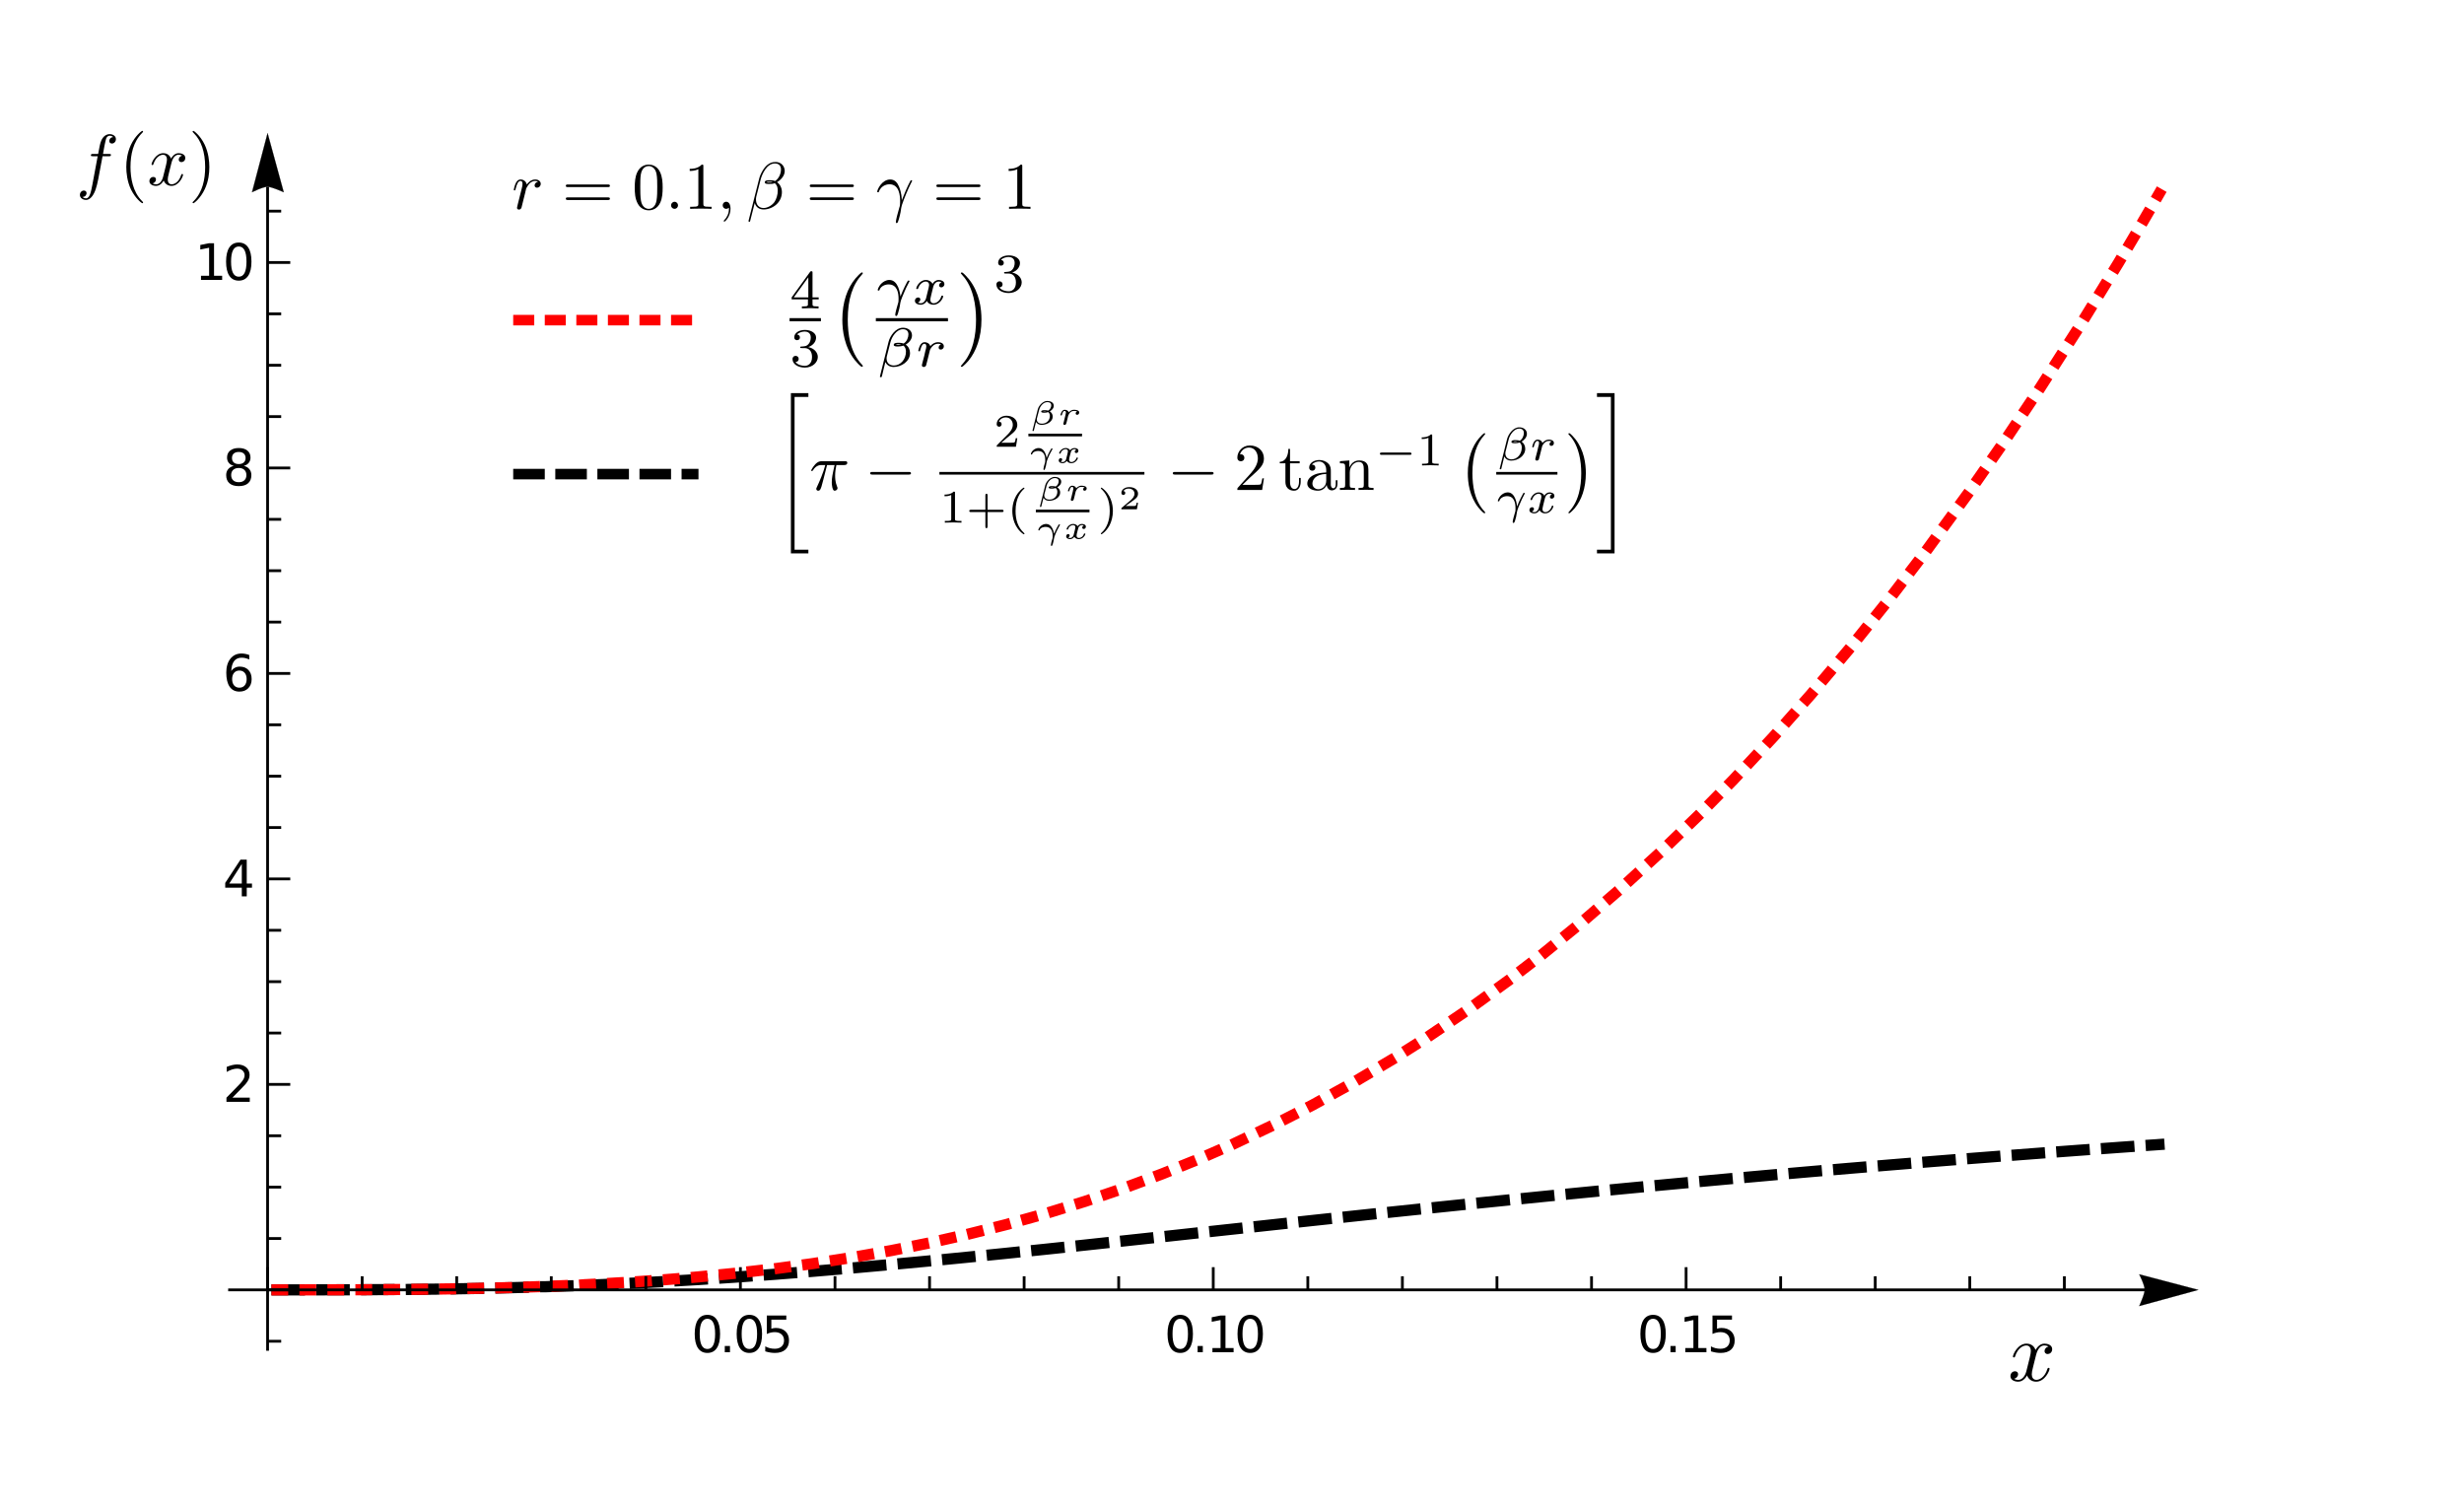 <?xml version="1.0" encoding="UTF-8" standalone="no"?>
<!-- Created with Inkscape (http://www.inkscape.org/) -->

<svg
   xmlns:ns0="http://www.iki.fi/pav/software/textext/"
   xmlns:dc="http://purl.org/dc/elements/1.1/"
   xmlns:cc="http://creativecommons.org/ns#"
   xmlns:rdf="http://www.w3.org/1999/02/22-rdf-syntax-ns#"
   xmlns:svg="http://www.w3.org/2000/svg"
   xmlns="http://www.w3.org/2000/svg"
   xmlns:xlink="http://www.w3.org/1999/xlink"
   xmlns:sodipodi="http://sodipodi.sourceforge.net/DTD/sodipodi-0.dtd"
   xmlns:inkscape="http://www.inkscape.org/namespaces/inkscape"
   version="1.1"
   id="svg2"
   xml:space="preserve"
   width="480"
   height="293.333"
   viewBox="0 0 480 293.333"
   sodipodi:docname="original_vs_approx1.svg"
   inkscape:version="0.92.1 r15371"><sodipodi:namedview
     pagecolor="#ffffff"
     bordercolor="#666666"
     borderopacity="1"
     objecttolerance="10"
     gridtolerance="10"
     guidetolerance="10"
     inkscape:pageopacity="0"
     inkscape:pageshadow="2"
     inkscape:window-width="1477"
     inkscape:window-height="951"
     id="namedview4"
     showgrid="false"
     inkscape:zoom="1.6090909"
     inkscape:cx="201.36724"
     inkscape:cy="145.73447"
     inkscape:window-x="0"
     inkscape:window-y="27"
     inkscape:window-maximized="0"
     inkscape:current-layer="g10" /><defs
     id="defs6" /><g
     style="display:inline"
     id="g10"
     inkscape:groupmode="layer"
     inkscape:label="original_vs_approx1"
     transform="matrix(1.333,0,0,-1.333,0,293.333)"><g
       id="g5193"><g
         transform="matrix(0.818,0,0,0.818,28.193,20.845)"
         id="g12"><path
           inkscape:connector-curvature="0"
           id="path14"
           style="fill:none;stroke:#000000;stroke-width:2;stroke-linecap:square;stroke-linejoin:miter;stroke-miterlimit:3.25;stroke-dasharray:4, 4;stroke-dashoffset:0;stroke-opacity:1"
           d="m 15.027,13.09 h 5.055 l 0.102,0.004 h 3.343 l 0.114,0.004 h 1.789 l 0.222,0.004 h 1.453 l 0.11,0.003 h 0.672 l 0.894,0.004 h 0.418 l 0.418,0.004 0.836,0.004 h 0.418 l 0.414,0.004 0.836,0.004 h 0.418 l 0.418,0.004 0.836,0.004 1.668,0.012 h 0.207 l 0.203,0.003 h 0.41 l 0.817,0.008 h 0.105 l 0.102,0.004 h 0.203 l 1.23,0.012 h 0.203 l 0.204,0.004 1.23,0.012 1.637,0.019 h 0.222 l 0.223,0.004 0.441,0.004 0.891,0.012 1.773,0.027 h 0.114 l 0.109,0.004 h 0.223 l 0.445,0.008 0.887,0.015 1.777,0.031 h 0.207 l 1.449,0.028 1.657,0.035 0.105,0.004 h 0.102 l 0.207,0.004 0.418,0.012 0.828,0.015 1.656,0.039 0.227,0.008 0.222,0.004 3.145,0.082 3.594,0.109 h 0.109 l 0.328,0.012 0.441,0.016 0.883,0.027 1.762,0.063 3.527,0.132 0.106,0.004 0.101,0.004 0.207,0.008 0.411,0.016 0.824,0.035 1.644,0.07 3.289,0.149 7.137,0.359 6.66,0.391 6.532,0.425 7.085,0.512 6.61,0.516 7.168,0.605 7.035,0.629 6.559,0.613 7.117,0.696 6.64,0.671 7.2,0.743 7.066,0.746 6.59,0.707 7.148,0.769 6.672,0.727 6.543,0.707 7.098,0.769 6.625,0.715 7.176,0.77 7.046,0.75 6.575,0.687 7.129,0.739 6.652,0.675 6.523,0.657 7.078,0.695 6.606,0.641 7.156,0.679 6.688,0.621 6.55,0.598 7.11,0.633 6.637,0.578 7.187,0.613 7.063,0.586 6.582,0.539 7.14,0.567 6.668,0.515 6.531,0.496 7.09,0.524 6.617,0.476 0.118,0.012 0.113,0.008 0.691,0.047 0.926,0.066 1.844,0.129 0.117,0.012 0.113,0.008 0.231,0.015 0.465,0.031 0.922,0.067 0.117,0.008 0.113,0.008 0.691,0.046 0.118,0.008 0.113,0.008 0.23,0.016 0.235,0.015 0.113,0.012 0.117,0.008" /><path
           inkscape:connector-curvature="0"
           id="path16"
           style="fill:none;stroke:#ff0000;stroke-width:2;stroke-linecap:square;stroke-linejoin:miter;stroke-miterlimit:3.25;stroke-dasharray:1, 4;stroke-dashoffset:0;stroke-opacity:1"
           d="m 15.027,13.09 h 5.055 l 0.102,0.004 h 3.343 l 0.114,0.004 h 1.789 l 0.222,0.004 h 1.453 l 0.11,0.003 h 0.672 l 0.894,0.004 h 0.418 l 0.418,0.004 0.836,0.004 h 0.418 l 0.414,0.004 0.836,0.004 h 0.418 l 0.418,0.004 0.836,0.004 1.668,0.012 h 0.105 l 0.102,0.003 h 0.203 l 0.41,0.004 0.817,0.008 h 0.41 l 1.23,0.012 0.102,0.004 h 0.305 l 0.41,0.008 0.82,0.007 1.637,0.02 h 0.222 l 0.223,0.004 0.441,0.008 0.891,0.011 1.773,0.028 h 0.223 l 0.668,0.011 0.887,0.016 1.777,0.035 h 0.102 l 0.105,0.004 1.449,0.027 1.657,0.04 h 0.105 l 0.102,0.003 0.207,0.004 0.418,0.012 0.828,0.02 1.656,0.043 0.227,0.007 0.222,0.004 0.45,0.016 0.898,0.023 1.797,0.059 h 0.113 l 0.109,0.004 0.227,0.008 1.348,0.047 1.797,0.066 0.437,0.016 0.441,0.015 0.883,0.035 1.762,0.075 0.113,0.003 0.11,0.004 0.218,0.012 1.325,0.059 1.761,0.082 0.106,0.008 0.101,0.003 0.207,0.008 0.411,0.024 0.824,0.039 1.644,0.09 3.289,0.187 0.114,0.008 0.109,0.008 0.223,0.011 0.445,0.032 0.895,0.054 1.781,0.118 3.57,0.257 0.102,0.008 0.105,0.008 0.207,0.016 0.418,0.031 2.496,0.199 3.332,0.289 6.532,0.641 7.085,0.816 6.61,0.891 7.168,1.109 7.035,1.25 6.559,1.313 7.117,1.601 6.64,1.672 7.2,2.008 7.066,2.184 6.59,2.238 7.148,2.656 6.672,2.703 6.543,2.867 7.098,3.371 6.625,3.391 7.176,3.957 7.046,4.18 6.575,4.176 7.129,4.836 6.652,4.812 6.523,5.008 7.078,5.765 6.606,5.707 7.156,6.547 6.688,6.461 6.55,6.676 7.11,7.625 6.637,7.492 7.187,8.535 7.063,8.813 6.582,8.613 7.14,9.789 6.668,9.559 6.531,9.781 7.09,11.078 6.617,10.785 0.118,0.192 0.113,0.191 0.23,0.383 0.461,0.773 0.926,1.547 1.844,3.121 0.117,0.2 0.113,0.195 0.231,0.391 0.465,0.789 0.922,1.582 0.117,0.199 0.113,0.199 0.691,1.195 0.118,0.2 0.113,0.199 0.23,0.398 0.118,0.203 0.117,0.2 0.113,0.199 0.117,0.203" /><path
           inkscape:connector-curvature="0"
           id="path18"
           style="fill:none;stroke:#000000;stroke-width:0.5;stroke-linecap:butt;stroke-linejoin:miter;stroke-miterlimit:3.25;stroke-dasharray:none;stroke-opacity:1"
           d="m 13.34,13.09 v 4.055" /><path
           inkscape:connector-curvature="0"
           id="path20"
           style="fill:none;stroke:#000000;stroke-width:0.5;stroke-linecap:butt;stroke-linejoin:miter;stroke-miterlimit:3.25;stroke-dasharray:none;stroke-opacity:1"
           d="m 30.234,13.09 v 2.433" /><path
           inkscape:connector-curvature="0"
           id="path22"
           style="fill:none;stroke:#000000;stroke-width:0.5;stroke-linecap:butt;stroke-linejoin:miter;stroke-miterlimit:3.25;stroke-dasharray:none;stroke-opacity:1"
           d="m 47.129,13.09 v 2.433" /><path
           inkscape:connector-curvature="0"
           id="path24"
           style="fill:none;stroke:#000000;stroke-width:0.5;stroke-linecap:butt;stroke-linejoin:miter;stroke-miterlimit:3.25;stroke-dasharray:none;stroke-opacity:1"
           d="m 64.023,13.09 v 2.433" /><path
           inkscape:connector-curvature="0"
           id="path26"
           style="fill:none;stroke:#000000;stroke-width:0.5;stroke-linecap:butt;stroke-linejoin:miter;stroke-miterlimit:3.25;stroke-dasharray:none;stroke-opacity:1"
           d="m 80.918,13.09 v 2.433" /><path
           inkscape:connector-curvature="0"
           id="path28"
           style="fill:none;stroke:#000000;stroke-width:0.5;stroke-linecap:butt;stroke-linejoin:miter;stroke-miterlimit:3.25;stroke-dasharray:none;stroke-opacity:1"
           d="m 97.812,13.09 v 4.055" /><g
           id="text32"
           style="font-variant:normal;font-size:9px;font-family:CairoFont-0;-inkscape-font-specification:CairoFont-0-0;writing-mode:lr-tb;fill:#000000;fill-opacity:1;fill-rule:nonzero;stroke:none"
           transform="matrix(1,0,0,-1,89.055,1.95)"
           aria-label="0.05"><path
             id="path4811"
             style=""
             d="m 2.861,-5.977 q -0.686,0 -1.033,0.677 -0.343,0.672 -0.343,2.026 0,1.349 0.343,2.026 0.347,0.672 1.033,0.672 0.69,0 1.033,-0.672 0.347,-0.677 0.347,-2.026 0,-1.354 -0.347,-2.026 -0.343,-0.677 -1.033,-0.677 z m 0,-0.703 q 1.103,0 1.683,0.875 0.584,0.87 0.584,2.531 0,1.657 -0.584,2.531 -0.58,0.87 -1.683,0.87 -1.103,0 -1.688,-0.87 -0.58,-0.875 -0.58,-2.531 0,-1.661 0.58,-2.531 0.584,-0.875 1.688,-0.875 z" /><path
             id="path4813"
             style=""
             d="M 5.966,-1.116 H 6.894 V 0 H 5.966 Z" /><path
             id="path4815"
             style=""
             d="m 10.358,-5.977 q -0.686,0 -1.033,0.677 -0.343,0.672 -0.343,2.026 0,1.349 0.343,2.026 0.347,0.672 1.033,0.672 0.69,0 1.033,-0.672 0.347,-0.677 0.347,-2.026 0,-1.354 -0.347,-2.026 -0.343,-0.677 -1.033,-0.677 z m 0,-0.703 q 1.103,0 1.683,0.875 0.584,0.87 0.584,2.531 0,1.657 -0.584,2.531 -0.58,0.87 -1.683,0.87 -1.103,0 -1.687,-0.87 -0.58,-0.875 -0.58,-2.531 0,-1.661 0.58,-2.531 0.584,-0.875 1.687,-0.875 z" /><path
             id="path4817"
             style=""
             d="m 13.472,-6.561 h 3.485 v 0.747 H 14.285 v 1.608 q 0.193,-0.066 0.387,-0.097 0.193,-0.035 0.387,-0.035 1.099,0 1.74,0.602 0.642,0.602 0.642,1.63 0,1.059 -0.659,1.648 -0.659,0.584 -1.859,0.584 -0.413,0 -0.844,-0.07 -0.426,-0.07 -0.883,-0.211 V -1.046 q 0.396,0.215 0.817,0.321 0.422,0.105 0.892,0.105 0.76,0 1.204,-0.4 0.444,-0.4 0.444,-1.085 0,-0.686 -0.444,-1.085 -0.444,-0.4 -1.204,-0.4 -0.356,0 -0.712,0.079 -0.352,0.079 -0.721,0.246 z" /></g><path
           inkscape:connector-curvature="0"
           id="path34"
           style="fill:none;stroke:#000000;stroke-width:0.5;stroke-linecap:butt;stroke-linejoin:miter;stroke-miterlimit:3.25;stroke-dasharray:none;stroke-opacity:1"
           d="m 114.711,13.09 v 2.433" /><path
           inkscape:connector-curvature="0"
           id="path36"
           style="fill:none;stroke:#000000;stroke-width:0.5;stroke-linecap:butt;stroke-linejoin:miter;stroke-miterlimit:3.25;stroke-dasharray:none;stroke-opacity:1"
           d="m 131.605,13.09 v 2.433" /><path
           inkscape:connector-curvature="0"
           id="path38"
           style="fill:none;stroke:#000000;stroke-width:0.5;stroke-linecap:butt;stroke-linejoin:miter;stroke-miterlimit:3.25;stroke-dasharray:none;stroke-opacity:1"
           d="m 148.5,13.09 v 2.433" /><path
           inkscape:connector-curvature="0"
           id="path40"
           style="fill:none;stroke:#000000;stroke-width:0.5;stroke-linecap:butt;stroke-linejoin:miter;stroke-miterlimit:3.25;stroke-dasharray:none;stroke-opacity:1"
           d="m 165.395,13.09 v 2.433" /><path
           inkscape:connector-curvature="0"
           id="path42"
           style="fill:none;stroke:#000000;stroke-width:0.5;stroke-linecap:butt;stroke-linejoin:miter;stroke-miterlimit:3.25;stroke-dasharray:none;stroke-opacity:1"
           d="m 182.289,13.09 v 4.055" /><g
           id="text46"
           style="font-variant:normal;font-size:9px;font-family:CairoFont-0;-inkscape-font-specification:CairoFont-0-0;writing-mode:lr-tb;fill:#000000;fill-opacity:1;fill-rule:nonzero;stroke:none"
           transform="matrix(1,0,0,-1,173.53,1.95)"
           aria-label="0.10"><path
             id="path4820"
             style=""
             d="m 2.861,-5.977 q -0.686,0 -1.033,0.677 -0.343,0.672 -0.343,2.026 0,1.349 0.343,2.026 0.347,0.672 1.033,0.672 0.69,0 1.033,-0.672 0.347,-0.677 0.347,-2.026 0,-1.354 -0.347,-2.026 -0.343,-0.677 -1.033,-0.677 z m 0,-0.703 q 1.103,0 1.683,0.875 0.584,0.87 0.584,2.531 0,1.657 -0.584,2.531 -0.58,0.87 -1.683,0.87 -1.103,0 -1.688,-0.87 -0.58,-0.875 -0.58,-2.531 0,-1.661 0.58,-2.531 0.584,-0.875 1.688,-0.875 z" /><path
             id="path4822"
             style=""
             d="M 5.966,-1.116 H 6.894 V 0 H 5.966 Z" /><path
             id="path4824"
             style=""
             d="M 8.613,-0.747 H 10.063 V -5.752 l -1.578,0.316 v -0.809 l 1.569,-0.316 h 0.888 v 5.814 h 1.45 V 0 H 8.613 Z" /><path
             id="path4826"
             style=""
             d="m 15.362,-5.977 q -0.686,0 -1.033,0.677 -0.343,0.672 -0.343,2.026 0,1.349 0.343,2.026 0.347,0.672 1.033,0.672 0.69,0 1.033,-0.672 0.347,-0.677 0.347,-2.026 0,-1.354 -0.347,-2.026 -0.343,-0.677 -1.033,-0.677 z m 0,-0.703 q 1.103,0 1.683,0.875 0.584,0.87 0.584,2.531 0,1.657 -0.584,2.531 -0.58,0.87 -1.683,0.87 -1.103,0 -1.688,-0.87 -0.58,-0.875 -0.58,-2.531 0,-1.661 0.58,-2.531 0.584,-0.875 1.688,-0.875 z" /></g><path
           inkscape:connector-curvature="0"
           id="path48"
           style="fill:none;stroke:#000000;stroke-width:0.5;stroke-linecap:butt;stroke-linejoin:miter;stroke-miterlimit:3.25;stroke-dasharray:none;stroke-opacity:1"
           d="m 199.184,13.09 v 2.433" /><path
           inkscape:connector-curvature="0"
           id="path50"
           style="fill:none;stroke:#000000;stroke-width:0.5;stroke-linecap:butt;stroke-linejoin:miter;stroke-miterlimit:3.25;stroke-dasharray:none;stroke-opacity:1"
           d="m 216.078,13.09 v 2.433" /><path
           inkscape:connector-curvature="0"
           id="path52"
           style="fill:none;stroke:#000000;stroke-width:0.5;stroke-linecap:butt;stroke-linejoin:miter;stroke-miterlimit:3.25;stroke-dasharray:none;stroke-opacity:1"
           d="m 232.977,13.09 v 2.433" /><path
           inkscape:connector-curvature="0"
           id="path54"
           style="fill:none;stroke:#000000;stroke-width:0.5;stroke-linecap:butt;stroke-linejoin:miter;stroke-miterlimit:3.25;stroke-dasharray:none;stroke-opacity:1"
           d="m 249.871,13.09 v 2.433" /><path
           inkscape:connector-curvature="0"
           id="path56"
           style="fill:none;stroke:#000000;stroke-width:0.5;stroke-linecap:butt;stroke-linejoin:miter;stroke-miterlimit:3.25;stroke-dasharray:none;stroke-opacity:1"
           d="m 266.766,13.09 v 4.055" /><g
           id="text60"
           style="font-variant:normal;font-size:9px;font-family:CairoFont-0;-inkscape-font-specification:CairoFont-0-0;writing-mode:lr-tb;fill:#000000;fill-opacity:1;fill-rule:nonzero;stroke:none"
           transform="matrix(1,0,0,-1,258.006,1.95)"
           aria-label="0.15"><path
             id="path4829"
             style=""
             d="m 2.861,-5.977 q -0.686,0 -1.033,0.677 -0.343,0.672 -0.343,2.026 0,1.349 0.343,2.026 0.347,0.672 1.033,0.672 0.69,0 1.033,-0.672 0.347,-0.677 0.347,-2.026 0,-1.354 -0.347,-2.026 -0.343,-0.677 -1.033,-0.677 z m 0,-0.703 q 1.103,0 1.683,0.875 0.584,0.87 0.584,2.531 0,1.657 -0.584,2.531 -0.58,0.87 -1.683,0.87 -1.103,0 -1.688,-0.87 -0.58,-0.875 -0.58,-2.531 0,-1.661 0.58,-2.531 0.584,-0.875 1.688,-0.875 z" /><path
             id="path4831"
             style=""
             d="M 5.966,-1.116 H 6.894 V 0 H 5.966 Z" /><path
             id="path4833"
             style=""
             d="M 8.613,-0.747 H 10.063 V -5.752 l -1.578,0.316 v -0.809 l 1.569,-0.316 h 0.888 v 5.814 h 1.45 V 0 H 8.613 Z" /><path
             id="path4835"
             style=""
             d="m 13.472,-6.561 h 3.485 v 0.747 H 14.285 v 1.608 q 0.193,-0.066 0.387,-0.097 0.193,-0.035 0.387,-0.035 1.099,0 1.74,0.602 0.642,0.602 0.642,1.63 0,1.059 -0.659,1.648 -0.659,0.584 -1.859,0.584 -0.413,0 -0.844,-0.07 -0.426,-0.07 -0.883,-0.211 V -1.046 q 0.396,0.215 0.817,0.321 0.422,0.105 0.892,0.105 0.76,0 1.204,-0.4 0.444,-0.4 0.444,-1.085 0,-0.686 -0.444,-1.085 -0.444,-0.4 -1.204,-0.4 -0.356,0 -0.712,0.079 -0.352,0.079 -0.721,0.246 z" /></g><path
           inkscape:connector-curvature="0"
           id="path62"
           style="fill:none;stroke:#000000;stroke-width:0.5;stroke-linecap:butt;stroke-linejoin:miter;stroke-miterlimit:3.25;stroke-dasharray:none;stroke-opacity:1"
           d="m 283.66,13.09 v 2.433" /><path
           inkscape:connector-curvature="0"
           id="path64"
           style="fill:none;stroke:#000000;stroke-width:0.5;stroke-linecap:butt;stroke-linejoin:miter;stroke-miterlimit:3.25;stroke-dasharray:none;stroke-opacity:1"
           d="m 300.555,13.09 v 2.433" /><path
           inkscape:connector-curvature="0"
           id="path66"
           style="fill:none;stroke:#000000;stroke-width:0.5;stroke-linecap:butt;stroke-linejoin:miter;stroke-miterlimit:3.25;stroke-dasharray:none;stroke-opacity:1"
           d="m 317.449,13.09 v 2.433" /><path
           inkscape:connector-curvature="0"
           id="path68"
           style="fill:none;stroke:#000000;stroke-width:0.5;stroke-linecap:butt;stroke-linejoin:miter;stroke-miterlimit:3.25;stroke-dasharray:none;stroke-opacity:1"
           d="m 334.344,13.09 v 2.433" /><path
           inkscape:connector-curvature="0"
           id="path70"
           style="fill:none;stroke:#000000;stroke-width:0.5;stroke-linecap:butt;stroke-linejoin:miter;stroke-miterlimit:3.25;stroke-dasharray:none;stroke-opacity:1"
           d="M 6.297,13.09 H 348.695" /><path
           inkscape:connector-curvature="0"
           id="path72"
           style="fill:#000000;fill-opacity:1;fill-rule:nonzero;stroke:#000000;stroke-width:0.03;stroke-linecap:square;stroke-linejoin:miter;stroke-miterlimit:3.25;stroke-dasharray:none;stroke-opacity:1"
           d="m 347.723,15.867 0.152,-0.312 0.34,-0.762 0.18,-0.453 0.156,-0.461 0.109,-0.43 0.035,-0.359 -0.035,-0.324 -0.109,-0.426 -0.156,-0.473 -0.18,-0.484 -0.34,-0.832 -0.152,-0.352 10.558,2.891 z" /><path
           inkscape:connector-curvature="0"
           id="path74"
           style="fill:none;stroke:#000000;stroke-width:0.5;stroke-linecap:butt;stroke-linejoin:miter;stroke-miterlimit:3.25;stroke-dasharray:none;stroke-opacity:1"
           d="m 13.34,3.914 h 2.43" /><path
           inkscape:connector-curvature="0"
           id="path76"
           style="fill:none;stroke:#000000;stroke-width:0.5;stroke-linecap:butt;stroke-linejoin:miter;stroke-miterlimit:3.25;stroke-dasharray:none;stroke-opacity:1"
           d="m 13.34,13.09 h 4.051" /><path
           inkscape:connector-curvature="0"
           id="path78"
           style="fill:none;stroke:#000000;stroke-width:0.5;stroke-linecap:butt;stroke-linejoin:miter;stroke-miterlimit:3.25;stroke-dasharray:none;stroke-opacity:1"
           d="m 13.34,22.266 h 2.43" /><path
           inkscape:connector-curvature="0"
           id="path80"
           style="fill:none;stroke:#000000;stroke-width:0.5;stroke-linecap:butt;stroke-linejoin:miter;stroke-miterlimit:3.25;stroke-dasharray:none;stroke-opacity:1"
           d="m 13.34,31.445 h 2.43" /><path
           inkscape:connector-curvature="0"
           id="path82"
           style="fill:none;stroke:#000000;stroke-width:0.5;stroke-linecap:butt;stroke-linejoin:miter;stroke-miterlimit:3.25;stroke-dasharray:none;stroke-opacity:1"
           d="m 13.34,40.621 h 2.43" /><path
           inkscape:connector-curvature="0"
           id="path84"
           style="fill:none;stroke:#000000;stroke-width:0.5;stroke-linecap:butt;stroke-linejoin:miter;stroke-miterlimit:3.25;stroke-dasharray:none;stroke-opacity:1"
           d="m 13.34,49.801 h 4.051" /><g
           id="text88"
           style="font-variant:normal;font-size:9px;font-family:CairoFont-0;-inkscape-font-specification:CairoFont-0-0;writing-mode:lr-tb;fill:#000000;fill-opacity:1;fill-rule:nonzero;stroke:none"
           transform="matrix(1,0,0,-1,5.332,46.682)"
           aria-label="2"><path
             id="path4838"
             style=""
             d="M 1.727,-0.747 H 4.825 V 0 H 0.659 V -0.747 Q 1.165,-1.27 2.035,-2.149 q 0.875,-0.883 1.099,-1.138 0.426,-0.479 0.593,-0.809 0.171,-0.334 0.171,-0.655 0,-0.523 -0.369,-0.853 -0.365,-0.33 -0.954,-0.33 -0.417,0 -0.883,0.145 -0.461,0.145 -0.989,0.439 v -0.896 q 0.536,-0.215 1.002,-0.325 0.466,-0.11 0.853,-0.11 1.02,0 1.626,0.51 0.606,0.51 0.606,1.362 0,0.404 -0.154,0.769 -0.149,0.36 -0.549,0.853 -0.11,0.127 -0.699,0.738 -0.589,0.606 -1.661,1.701 z" /></g><path
           inkscape:connector-curvature="0"
           id="path90"
           style="fill:none;stroke:#000000;stroke-width:0.5;stroke-linecap:butt;stroke-linejoin:miter;stroke-miterlimit:3.25;stroke-dasharray:none;stroke-opacity:1"
           d="m 13.34,58.977 h 2.43" /><path
           inkscape:connector-curvature="0"
           id="path92"
           style="fill:none;stroke:#000000;stroke-width:0.5;stroke-linecap:butt;stroke-linejoin:miter;stroke-miterlimit:3.25;stroke-dasharray:none;stroke-opacity:1"
           d="m 13.34,68.152 h 2.43" /><path
           inkscape:connector-curvature="0"
           id="path94"
           style="fill:none;stroke:#000000;stroke-width:0.5;stroke-linecap:butt;stroke-linejoin:miter;stroke-miterlimit:3.25;stroke-dasharray:none;stroke-opacity:1"
           d="m 13.34,77.332 h 2.43" /><path
           inkscape:connector-curvature="0"
           id="path96"
           style="fill:none;stroke:#000000;stroke-width:0.5;stroke-linecap:butt;stroke-linejoin:miter;stroke-miterlimit:3.25;stroke-dasharray:none;stroke-opacity:1"
           d="m 13.34,86.508 h 4.051" /><g
           id="text100"
           style="font-variant:normal;font-size:9px;font-family:CairoFont-0;-inkscape-font-specification:CairoFont-0-0;writing-mode:lr-tb;fill:#000000;fill-opacity:1;fill-rule:nonzero;stroke:none"
           transform="matrix(1,0,0,-1,5.332,83.392)"
           aria-label="4"><path
             id="path4841"
             style=""
             d="m 3.401,-5.788 -2.241,3.502 h 2.241 z M 3.168,-6.561 h 1.116 v 4.276 H 5.221 V -1.547 H 4.285 V 0 H 3.401 V -1.547 H 0.439 v -0.857 z" /></g><path
           inkscape:connector-curvature="0"
           id="path102"
           style="fill:none;stroke:#000000;stroke-width:0.5;stroke-linecap:butt;stroke-linejoin:miter;stroke-miterlimit:3.25;stroke-dasharray:none;stroke-opacity:1"
           d="m 13.34,95.688 h 2.43" /><path
           inkscape:connector-curvature="0"
           id="path104"
           style="fill:none;stroke:#000000;stroke-width:0.5;stroke-linecap:butt;stroke-linejoin:miter;stroke-miterlimit:3.25;stroke-dasharray:none;stroke-opacity:1"
           d="m 13.34,104.863 h 2.43" /><path
           inkscape:connector-curvature="0"
           id="path106"
           style="fill:none;stroke:#000000;stroke-width:0.5;stroke-linecap:butt;stroke-linejoin:miter;stroke-miterlimit:3.25;stroke-dasharray:none;stroke-opacity:1"
           d="m 13.34,114.039 h 2.43" /><path
           inkscape:connector-curvature="0"
           id="path108"
           style="fill:none;stroke:#000000;stroke-width:0.5;stroke-linecap:butt;stroke-linejoin:miter;stroke-miterlimit:3.25;stroke-dasharray:none;stroke-opacity:1"
           d="m 13.34,123.219 h 4.051" /><g
           id="text112"
           style="font-variant:normal;font-size:9px;font-family:CairoFont-0;-inkscape-font-specification:CairoFont-0-0;writing-mode:lr-tb;fill:#000000;fill-opacity:1;fill-rule:nonzero;stroke:none"
           transform="matrix(1,0,0,-1,5.332,120.101)"
           aria-label="6"><path
             id="path4844"
             style=""
             d="m 2.971,-3.634 q -0.598,0 -0.949,0.409 -0.347,0.409 -0.347,1.121 0,0.708 0.347,1.121 0.352,0.409 0.949,0.409 0.598,0 0.945,-0.409 0.352,-0.413 0.352,-1.121 0,-0.712 -0.352,-1.121 -0.347,-0.409 -0.945,-0.409 z m 1.762,-2.782 v 0.809 Q 4.399,-5.766 4.056,-5.849 q -0.338,-0.083 -0.672,-0.083 -0.879,0 -1.345,0.593 -0.461,0.593 -0.527,1.793 0.259,-0.382 0.65,-0.584 0.391,-0.207 0.861,-0.207 0.989,0 1.56,0.602 0.576,0.598 0.576,1.63 0,1.011 -0.598,1.622 -0.598,0.611 -1.591,0.611 -1.138,0 -1.74,-0.87 -0.602,-0.875 -0.602,-2.531 0,-1.556 0.738,-2.479 0.738,-0.927 1.982,-0.927 0.334,0 0.672,0.066 0.343,0.066 0.712,0.198 z" /></g><path
           inkscape:connector-curvature="0"
           id="path114"
           style="fill:none;stroke:#000000;stroke-width:0.5;stroke-linecap:butt;stroke-linejoin:miter;stroke-miterlimit:3.25;stroke-dasharray:none;stroke-opacity:1"
           d="m 13.34,132.395 h 2.43" /><path
           inkscape:connector-curvature="0"
           id="path116"
           style="fill:none;stroke:#000000;stroke-width:0.5;stroke-linecap:butt;stroke-linejoin:miter;stroke-miterlimit:3.25;stroke-dasharray:none;stroke-opacity:1"
           d="m 13.34,141.574 h 2.43" /><path
           inkscape:connector-curvature="0"
           id="path118"
           style="fill:none;stroke:#000000;stroke-width:0.5;stroke-linecap:butt;stroke-linejoin:miter;stroke-miterlimit:3.25;stroke-dasharray:none;stroke-opacity:1"
           d="m 13.34,150.75 h 2.43" /><path
           inkscape:connector-curvature="0"
           id="path120"
           style="fill:none;stroke:#000000;stroke-width:0.5;stroke-linecap:butt;stroke-linejoin:miter;stroke-miterlimit:3.25;stroke-dasharray:none;stroke-opacity:1"
           d="m 13.34,159.926 h 4.051" /><g
           id="text124"
           style="font-variant:normal;font-size:9px;font-family:CairoFont-0;-inkscape-font-specification:CairoFont-0-0;writing-mode:lr-tb;fill:#000000;fill-opacity:1;fill-rule:nonzero;stroke:none"
           transform="matrix(1,0,0,-1,5.332,156.81)"
           aria-label="8"><path
             id="path4847"
             style=""
             d="m 2.861,-3.116 q -0.633,0 -0.998,0.338 -0.36,0.338 -0.36,0.932 0,0.593 0.36,0.932 0.365,0.338 0.998,0.338 0.633,0 0.998,-0.338 0.365,-0.343 0.365,-0.932 0,-0.593 -0.365,-0.932 Q 3.498,-3.116 2.861,-3.116 Z M 1.973,-3.494 q -0.571,-0.141 -0.892,-0.532 -0.316,-0.391 -0.316,-0.954 0,-0.787 0.558,-1.244 0.562,-0.457 1.538,-0.457 0.98,0 1.538,0.457 0.558,0.457 0.558,1.244 0,0.562 -0.321,0.954 -0.316,0.391 -0.883,0.532 0.642,0.149 0.998,0.584 0.36,0.435 0.36,1.063 0,0.954 -0.584,1.463 -0.58,0.51 -1.666,0.51 -1.085,0 -1.67,-0.51 -0.58,-0.51 -0.58,-1.463 0,-0.628 0.36,-1.063 Q 1.332,-3.344 1.973,-3.494 Z M 1.648,-4.896 q 0,0.51 0.316,0.795 0.321,0.286 0.896,0.286 0.571,0 0.892,-0.286 0.325,-0.286 0.325,-0.795 0,-0.51 -0.325,-0.795 -0.321,-0.286 -0.892,-0.286 -0.576,0 -0.896,0.286 -0.316,0.286 -0.316,0.795 z" /></g><path
           inkscape:connector-curvature="0"
           id="path126"
           style="fill:none;stroke:#000000;stroke-width:0.5;stroke-linecap:butt;stroke-linejoin:miter;stroke-miterlimit:3.25;stroke-dasharray:none;stroke-opacity:1"
           d="m 13.34,169.105 h 2.43" /><path
           inkscape:connector-curvature="0"
           id="path128"
           style="fill:none;stroke:#000000;stroke-width:0.5;stroke-linecap:butt;stroke-linejoin:miter;stroke-miterlimit:3.25;stroke-dasharray:none;stroke-opacity:1"
           d="m 13.34,178.281 h 2.43" /><path
           inkscape:connector-curvature="0"
           id="path130"
           style="fill:none;stroke:#000000;stroke-width:0.5;stroke-linecap:butt;stroke-linejoin:miter;stroke-miterlimit:3.25;stroke-dasharray:none;stroke-opacity:1"
           d="m 13.34,187.461 h 2.43" /><path
           inkscape:connector-curvature="0"
           id="path132"
           style="fill:none;stroke:#000000;stroke-width:0.5;stroke-linecap:butt;stroke-linejoin:miter;stroke-miterlimit:3.25;stroke-dasharray:none;stroke-opacity:1"
           d="m 13.34,196.637 h 4.051" /><g
           id="text136"
           style="font-variant:normal;font-size:9px;font-family:CairoFont-0;-inkscape-font-specification:CairoFont-0-0;writing-mode:lr-tb;fill:#000000;fill-opacity:1;fill-rule:nonzero;stroke:none"
           transform="matrix(1,0,0,-1,0.327,193.52)"
           aria-label="10"><path
             id="path4850"
             style=""
             d="M 1.116,-0.747 H 2.566 V -5.752 L 0.989,-5.436 V -6.245 L 2.558,-6.561 h 0.888 v 5.814 H 4.896 V 0 H 1.116 Z" /><path
             id="path4852"
             style=""
             d="m 7.865,-5.977 q -0.686,0 -1.033,0.677 -0.343,0.672 -0.343,2.026 0,1.349 0.343,2.026 0.347,0.672 1.033,0.672 0.69,0 1.033,-0.672 0.347,-0.677 0.347,-2.026 0,-1.354 -0.347,-2.026 Q 8.555,-5.977 7.865,-5.977 Z m 0,-0.703 q 1.103,0 1.683,0.875 0.584,0.87 0.584,2.531 0,1.657 -0.584,2.531 -0.58,0.87 -1.683,0.87 -1.103,0 -1.688,-0.87 -0.58,-0.875 -0.58,-2.531 0,-1.661 0.58,-2.531 0.584,-0.875 1.688,-0.875 z" /></g><path
           inkscape:connector-curvature="0"
           id="path138"
           style="fill:none;stroke:#000000;stroke-width:0.5;stroke-linecap:butt;stroke-linejoin:miter;stroke-miterlimit:3.25;stroke-dasharray:none;stroke-opacity:1"
           d="m 13.34,205.812 h 2.43" /><path
           inkscape:connector-curvature="0"
           id="path140"
           style="fill:none;stroke:#000000;stroke-width:0.5;stroke-linecap:butt;stroke-linejoin:miter;stroke-miterlimit:3.25;stroke-dasharray:none;stroke-opacity:1"
           d="M 13.34,2.215 V 210.164" /><path
           inkscape:connector-curvature="0"
           id="path142"
           style="fill:#000000;fill-opacity:1;fill-rule:nonzero;stroke:#000000;stroke-width:0.03;stroke-linecap:square;stroke-linejoin:miter;stroke-miterlimit:3.25;stroke-dasharray:none;stroke-opacity:1"
           d="m 10.559,209.191 0.316,0.153 0.758,0.34 0.457,0.179 0.461,0.157 0.426,0.109 0.363,0.035 0.324,-0.035 0.422,-0.109 0.476,-0.157 0.485,-0.179 0.828,-0.34 0.352,-0.153 -2.887,10.559 z" /></g><g
         id="g6156"
         ns0:preamble=""
         ns0:text="$\\bigg[\\pi - \\frac{2\\frac{\\beta r}{\\gamma x}}{1+(\\frac{\\beta r}{\\gamma x})^{2}} - 2\\tan^{-1}\\big(\\frac{\\beta r}{\\gamma x}\\big)\\bigg]$"
         transform="matrix(0.979,0,0,-0.979,-105.605,284.775)"><defs
           id="defs6029"><g
             id="g6027"><symbol
               id="textext-b2038cba-0"
               overflow="visible"
               style="overflow:visible"><path
                 id="path5925"
                 d=""
                 style="stroke:none"
                 inkscape:connector-curvature="0" /></symbol><symbol
               id="textext-b2038cba-1"
               overflow="visible"
               style="overflow:visible"><path
                 id="path5928"
                 d="M 2.5,23.516 H 5.109 V 22.969 h -2.062 V 0.156 h 2.062 v -0.562 H 2.5 Z m 0,0"
                 style="stroke:none"
                 inkscape:connector-curvature="0" /></symbol><symbol
               id="textext-b2038cba-2"
               overflow="visible"
               style="overflow:visible"><path
                 id="path5931"
                 d="m 4.109,11.453 c 0,-0.031 -0.016,-0.062 -0.031,-0.094 C 3.625,10.875 2.938,10.062 2.516,8.438 2.297,7.531 2.203,6.516 2.203,5.578 c 0,-2.625 0.625,-4.453 1.828,-5.75 0.078,-0.094 0.078,-0.109 0.078,-0.125 C 4.109,-0.406 4.031,-0.406 4,-0.406 c -0.156,0 -0.688,0.609 -0.812,0.75 -1.031,1.219 -1.672,3 -1.672,5.234 0,1.406 0.25,3.406 1.562,5.094 0.094,0.125 0.734,0.875 0.922,0.875 0.031,0 0.109,0 0.109,-0.094 z m 0,0"
                 style="stroke:none"
                 inkscape:connector-curvature="0" /></symbol><symbol
               id="textext-b2038cba-3"
               overflow="visible"
               style="overflow:visible"><path
                 id="path5934"
                 d="m 3.047,5.578 c 0,-1.406 -0.25,-3.422 -1.562,-5.094 -0.094,-0.125 -0.75,-0.891 -0.922,-0.891 -0.047,0 -0.125,0.031 -0.125,0.109 0,0.031 0.016,0.062 0.062,0.094 C 0.984,0.312 1.625,1.125 2.031,2.719 2.266,3.625 2.359,4.641 2.359,5.578 c 0,1 -0.094,2.016 -0.359,3 -0.375,1.391 -0.969,2.188 -1.469,2.75 -0.094,0.094 -0.094,0.109 -0.094,0.125 0,0.078 0.078,0.094 0.125,0.094 0.141,0 0.688,-0.594 0.812,-0.734 1.016,-1.219 1.672,-3 1.672,-5.234 z m 0,0"
                 style="stroke:none"
                 inkscape:connector-curvature="0" /></symbol><symbol
               id="textext-b2038cba-4"
               overflow="visible"
               style="overflow:visible"><path
                 id="path5937"
                 d="M 2.219,22.969 H 0.141 v 0.547 h 2.625 V -0.406 h -2.625 v 0.562 H 2.219 Z m 0,0"
                 style="stroke:none"
                 inkscape:connector-curvature="0" /></symbol><symbol
               id="textext-b2038cba-5"
               overflow="visible"
               style="overflow:visible"><path
                 id="path5940"
                 d=""
                 style="stroke:none"
                 inkscape:connector-curvature="0" /></symbol><symbol
               id="textext-b2038cba-6"
               overflow="visible"
               style="overflow:visible"><path
                 id="path5943"
                 d="m 2.641,-3.719 h 1.125 C 3.438,-2.25 3.344,-1.812 3.344,-1.141 c 0,0.141 0,0.406 0.078,0.75 0.109,0.438 0.219,0.5 0.359,0.5 0.203,0 0.422,-0.172 0.422,-0.375 0,-0.062 0,-0.078 -0.062,-0.219 -0.297,-0.719 -0.297,-1.375 -0.297,-1.656 0,-0.516 0.078,-1.062 0.188,-1.578 h 1.125 c 0.141,0 0.5,0 0.5,-0.344 0,-0.234 -0.219,-0.234 -0.406,-0.234 H 1.906 c -0.219,0 -0.594,0 -1.031,0.469 -0.344,0.391 -0.609,0.844 -0.609,0.891 0,0.016 0,0.109 0.125,0.109 0.078,0 0.094,-0.047 0.156,-0.125 C 1.031,-3.719 1.609,-3.719 1.812,-3.719 H 2.375 C 2.062,-2.516 1.531,-1.312 1.109,-0.406 1.031,-0.25 1.031,-0.234 1.031,-0.156 c 0,0.188 0.156,0.266 0.281,0.266 0.297,0 0.375,-0.281 0.5,-0.641 C 1.953,-1 1.953,-1.016 2.078,-1.516 Z m 0,0"
                 style="stroke:none"
                 inkscape:connector-curvature="0" /></symbol><symbol
               id="textext-b2038cba-7"
               overflow="visible"
               style="overflow:visible"><path
                 id="path5946"
                 d=""
                 style="stroke:none"
                 inkscape:connector-curvature="0" /></symbol><symbol
               id="textext-b2038cba-8"
               overflow="visible"
               style="overflow:visible"><path
                 id="path5949"
                 d="m 6.562,-2.297 c 0.172,0 0.359,0 0.359,-0.203 0,-0.188 -0.188,-0.188 -0.359,-0.188 H 1.172 c -0.172,0 -0.344,0 -0.344,0.188 0,0.203 0.172,0.203 0.344,0.203 z m 0,0"
                 style="stroke:none"
                 inkscape:connector-curvature="0" /></symbol><symbol
               id="textext-b2038cba-9"
               overflow="visible"
               style="overflow:visible"><path
                 id="path5952"
                 d=""
                 style="stroke:none"
                 inkscape:connector-curvature="0" /></symbol><symbol
               id="textext-b2038cba-10"
               overflow="visible"
               style="overflow:visible"><path
                 id="path5955"
                 d="M 3.516,-1.266 H 3.281 c -0.016,0.156 -0.094,0.562 -0.188,0.625 C 3.047,-0.594 2.516,-0.594 2.406,-0.594 H 1.125 c 0.734,-0.641 0.984,-0.844 1.391,-1.172 0.516,-0.406 1,-0.844 1,-1.5 0,-0.844 -0.734,-1.359 -1.625,-1.359 -0.859,0 -1.453,0.609 -1.453,1.25 0,0.344 0.297,0.391 0.375,0.391 0.156,0 0.359,-0.125 0.359,-0.375 0,-0.125 -0.047,-0.375 -0.406,-0.375 C 0.984,-4.219 1.453,-4.375 1.781,-4.375 c 0.703,0 1.062,0.547 1.062,1.109 0,0.609 -0.438,1.078 -0.656,1.328 L 0.516,-0.266 C 0.438,-0.203 0.438,-0.188 0.438,0 h 2.875 z m 0,0"
                 style="stroke:none"
                 inkscape:connector-curvature="0" /></symbol><symbol
               id="textext-b2038cba-11"
               overflow="visible"
               style="overflow:visible"><path
                 id="path5958"
                 d="m 2.328,-4.438 c 0,-0.188 0,-0.188 -0.203,-0.188 -0.453,0.438 -1.078,0.438 -1.359,0.438 v 0.25 c 0.156,0 0.625,0 1,-0.188 v 3.547 c 0,0.234 0,0.328 -0.688,0.328 H 0.812 V 0 c 0.125,0 0.984,-0.031 1.234,-0.031 0.219,0 1.094,0.031 1.25,0.031 V -0.25 H 3.031 c -0.703,0 -0.703,-0.094 -0.703,-0.328 z m 0,0"
                 style="stroke:none"
                 inkscape:connector-curvature="0" /></symbol><symbol
               id="textext-b2038cba-12"
               overflow="visible"
               style="overflow:visible"><path
                 id="path5961"
                 d="m 3.219,-1.578 h 2.141 c 0.094,0 0.25,0 0.25,-0.156 0,-0.188 -0.156,-0.188 -0.25,-0.188 H 3.219 V -4.062 c 0,-0.078 0,-0.25 -0.156,-0.25 -0.172,0 -0.172,0.156 -0.172,0.25 v 2.141 H 0.75 c -0.094,0 -0.266,0 -0.266,0.172 0,0.172 0.156,0.172 0.266,0.172 H 2.891 V 0.562 c 0,0.094 0,0.266 0.156,0.266 0.172,0 0.172,-0.172 0.172,-0.266 z m 0,0"
                 style="stroke:none"
                 inkscape:connector-curvature="0" /></symbol><symbol
               id="textext-b2038cba-13"
               overflow="visible"
               style="overflow:visible"><path
                 id="path5964"
                 d="M 2.469,-5.219 C 1.156,-4.297 0.797,-2.812 0.797,-1.75 c 0,0.984 0.297,2.516 1.672,3.484 0.062,0 0.141,0 0.141,-0.078 0,-0.047 -0.016,-0.062 -0.062,-0.109 C 1.609,0.703 1.281,-0.469 1.281,-1.734 1.281,-3.625 2,-4.547 2.562,-5.062 2.594,-5.094 2.609,-5.109 2.609,-5.141 2.609,-5.219 2.531,-5.219 2.469,-5.219 Z m 0,0"
                 style="stroke:none"
                 inkscape:connector-curvature="0" /></symbol><symbol
               id="textext-b2038cba-14"
               overflow="visible"
               style="overflow:visible"><path
                 id="path5967"
                 d="m 0.625,-5.219 c -0.047,0 -0.125,0 -0.125,0.078 0,0.031 0.016,0.047 0.062,0.109 0.594,0.547 1.266,1.484 1.266,3.281 0,1.453 -0.453,2.562 -1.203,3.234 -0.125,0.125 -0.125,0.125 -0.125,0.172 0,0.031 0.016,0.078 0.078,0.078 0.094,0 0.75,-0.453 1.219,-1.328 0.297,-0.578 0.5,-1.328 0.5,-2.141 C 2.297,-2.719 2,-4.25 0.625,-5.219 Z m 0,0"
                 style="stroke:none"
                 inkscape:connector-curvature="0" /></symbol><symbol
               id="textext-b2038cba-15"
               overflow="visible"
               style="overflow:visible"><path
                 id="path5970"
                 d=""
                 style="stroke:none"
                 inkscape:connector-curvature="0" /></symbol><symbol
               id="textext-b2038cba-16"
               overflow="visible"
               style="overflow:visible"><path
                 id="path5973"
                 d="m 3.641,-2.797 c 0,-0.516 -0.516,-0.719 -0.984,-0.719 -0.625,0 -1.266,0.688 -1.406,1.266 L 0.469,0.875 C 0.453,0.953 0.5,0.969 0.578,0.969 0.625,0.969 0.656,0.953 0.672,0.891 L 0.984,-0.375 H 1 c 0.203,0.297 0.469,0.422 0.828,0.422 0.875,0 1.656,-0.531 1.656,-1.219 0,-0.359 -0.156,-0.594 -0.438,-0.797 0.25,-0.141 0.594,-0.422 0.594,-0.828 z m -1.125,0.828 c -0.094,0.031 -0.188,0.031 -0.281,0.031 -0.078,0 -0.156,0 -0.219,-0.016 0.094,-0.031 0.188,-0.031 0.281,-0.031 0.078,0 0.141,0 0.219,0.016 z m 0.75,-0.906 c 0,0.312 -0.172,0.625 -0.453,0.797 -0.109,-0.047 -0.359,-0.062 -0.516,-0.062 -0.141,0 -0.531,-0.016 -0.531,0.203 0,0.141 0.172,0.172 0.469,0.172 0.266,0 0.375,-0.031 0.562,-0.094 0.188,0.125 0.266,0.344 0.266,0.562 0,0.688 -0.516,1.172 -1.203,1.172 -0.375,0 -0.75,-0.188 -0.75,-0.625 0,-0.031 0,-0.109 0.016,-0.172 l 0.328,-1.25 C 1.594,-2.75 2.094,-3.344 2.672,-3.344 c 0.266,0 0.594,0.078 0.594,0.469 z m 0,0"
                 style="stroke:none"
                 inkscape:connector-curvature="0" /></symbol><symbol
               id="textext-b2038cba-17"
               overflow="visible"
               style="overflow:visible"><path
                 id="path5976"
                 d="M 1.484,-0.812 C 1.5,-0.891 1.547,-1.078 1.562,-1.156 1.578,-1.234 1.609,-1.312 1.625,-1.375 1.641,-1.453 1.797,-1.719 1.969,-1.859 2.141,-2 2.297,-2.031 2.469,-2.031 c 0.062,0 0.297,0 0.469,0.078 -0.219,0.078 -0.219,0.281 -0.219,0.297 0,0.078 0.062,0.203 0.219,0.203 0.141,0 0.312,-0.125 0.312,-0.344 0,-0.359 -0.531,-0.406 -0.766,-0.406 -0.125,0 -0.453,0 -0.797,0.391 -0.062,-0.266 -0.359,-0.391 -0.594,-0.391 -0.172,0 -0.312,0.078 -0.453,0.281 -0.125,0.203 -0.188,0.469 -0.188,0.484 0,0.078 0.078,0.078 0.109,0.078 0.078,0 0.078,-0.016 0.125,-0.141 0.078,-0.297 0.188,-0.531 0.375,-0.531 0.172,0 0.203,0.156 0.203,0.266 0,0.062 -0.047,0.25 -0.078,0.391 -0.031,0.125 -0.078,0.328 -0.109,0.438 L 0.969,-0.484 C 0.938,-0.359 0.875,-0.141 0.875,-0.125 c 0,0.109 0.094,0.188 0.188,0.188 0.078,0 0.172,-0.047 0.219,-0.141 C 1.312,-0.109 1.344,-0.281 1.375,-0.375 Z m 0,0"
                 style="stroke:none"
                 inkscape:connector-curvature="0" /></symbol><symbol
               id="textext-b2038cba-18"
               overflow="visible"
               style="overflow:visible"><path
                 id="path5979"
                 d="M 2.719,-0.719 C 2.641,-1.281 2.312,-2.203 1.547,-2.203 c -0.312,0 -0.594,0.125 -0.812,0.312 C 0.438,-1.641 0.375,-1.359 0.375,-1.312 c 0,0.078 0.062,0.078 0.094,0.078 0.078,0 0.094,-0.016 0.109,-0.094 0.141,-0.359 0.641,-0.438 0.891,-0.438 0.875,0 1.047,0.766 1.047,1.375 0,0.203 0,0.219 -0.031,0.344 C 2.375,0.297 2.25,0.781 2.25,0.938 c 0,0.016 0,0.141 0.094,0.141 0.062,0 0.125,-0.062 0.172,-0.25 0.062,-0.188 0.156,-0.531 0.203,-0.891 0.016,-0.219 0.344,-0.953 0.391,-1.062 0.062,-0.109 0.188,-0.391 0.453,-0.859 0.047,-0.062 0.047,-0.078 0.047,-0.094 0,-0.062 -0.078,-0.062 -0.109,-0.062 -0.031,0 -0.062,0 -0.078,0.016 -0.031,0.031 -0.453,0.75 -0.703,1.406 z m 0,0"
                 style="stroke:none"
                 inkscape:connector-curvature="0" /></symbol><symbol
               id="textext-b2038cba-19"
               overflow="visible"
               style="overflow:visible"><path
                 id="path5982"
                 d="m 3.094,-1.953 c -0.234,0.062 -0.234,0.281 -0.234,0.297 0,0.078 0.062,0.203 0.234,0.203 0.141,0 0.312,-0.125 0.312,-0.344 0,-0.297 -0.328,-0.406 -0.594,-0.406 -0.328,0 -0.547,0.203 -0.641,0.344 -0.156,-0.281 -0.484,-0.344 -0.656,-0.344 -0.625,0 -0.984,0.594 -0.984,0.766 0,0.078 0.078,0.078 0.109,0.078 0.047,0 0.078,0 0.109,-0.062 0.141,-0.484 0.547,-0.609 0.734,-0.609 0.172,0 0.359,0.062 0.359,0.328 0,0.125 -0.094,0.469 -0.266,1.141 -0.062,0.281 -0.297,0.453 -0.516,0.453 -0.031,0 -0.172,0 -0.297,-0.078 0.219,-0.094 0.219,-0.281 0.219,-0.297 0,-0.141 -0.109,-0.203 -0.219,-0.203 -0.125,0 -0.297,0.094 -0.297,0.328 0,0.312 0.328,0.422 0.594,0.422 0.266,0 0.5,-0.172 0.609,-0.344 C 1.875,0.016 2.188,0.062 2.344,0.062 c 0.625,0 0.984,-0.594 0.984,-0.781 0,-0.062 -0.078,-0.062 -0.109,-0.062 -0.078,0 -0.094,0.031 -0.109,0.062 C 2.969,-0.266 2.594,-0.109 2.375,-0.109 c -0.156,0 -0.359,-0.062 -0.359,-0.344 0,-0.062 0,-0.094 0.031,-0.266 0.094,-0.344 0.219,-0.891 0.266,-0.984 0.062,-0.125 0.234,-0.328 0.484,-0.328 0.016,0 0.188,0 0.297,0.078 z m 0,0"
                 style="stroke:none"
                 inkscape:connector-curvature="0" /></symbol><symbol
               id="textext-b2038cba-20"
               overflow="visible"
               style="overflow:visible"><path
                 id="path5985"
                 d=""
                 style="stroke:none"
                 inkscape:connector-curvature="0" /></symbol><symbol
               id="textext-b2038cba-21"
               overflow="visible"
               style="overflow:visible"><path
                 id="path5988"
                 d="M 2.938,-0.969 H 2.719 c 0,0.094 -0.062,0.406 -0.141,0.453 -0.031,0.031 -0.453,0.031 -0.531,0.031 H 1.078 C 1.406,-0.719 1.766,-1 2.062,-1.203 c 0.453,-0.312 0.875,-0.594 0.875,-1.125 0,-0.641 -0.609,-0.984 -1.312,-0.984 -0.672,0 -1.172,0.375 -1.172,0.875 0,0.25 0.219,0.297 0.297,0.297 0.125,0 0.281,-0.094 0.281,-0.297 0,-0.172 -0.125,-0.281 -0.281,-0.281 0.141,-0.234 0.438,-0.375 0.766,-0.375 0.484,0 0.891,0.281 0.891,0.766 0,0.422 -0.297,0.75 -0.672,1.062 l -1.219,1.031 C 0.469,-0.188 0.453,-0.188 0.453,-0.156 V 0 h 2.312 z m 0,0"
                 style="stroke:none"
                 inkscape:connector-curvature="0" /></symbol><symbol
               id="textext-b2038cba-22"
               overflow="visible"
               style="overflow:visible"><path
                 id="path5991"
                 d=""
                 style="stroke:none"
                 inkscape:connector-curvature="0" /></symbol><symbol
               id="textext-b2038cba-23"
               overflow="visible"
               style="overflow:visible"><path
                 id="path5994"
                 d="m 1.266,-0.766 1.062,-1.031 c 1.547,-1.375 2.141,-1.906 2.141,-2.906 0,-1.141 -0.891,-1.938 -2.109,-1.938 -1.125,0 -1.859,0.922 -1.859,1.812 0,0.547 0.5,0.547 0.531,0.547 0.172,0 0.516,-0.109 0.516,-0.531 0,-0.25 -0.188,-0.516 -0.531,-0.516 -0.078,0 -0.094,0 -0.125,0.016 0.219,-0.656 0.766,-1.016 1.344,-1.016 0.906,0 1.328,0.812 1.328,1.625 C 3.562,-3.906 3.078,-3.125 2.516,-2.5 l -1.906,2.125 C 0.5,-0.266 0.5,-0.234 0.5,0 H 4.203 L 4.469,-1.734 H 4.234 C 4.172,-1.438 4.109,-1 4,-0.844 3.938,-0.766 3.281,-0.766 3.062,-0.766 Z m 0,0"
                 style="stroke:none"
                 inkscape:connector-curvature="0" /></symbol><symbol
               id="textext-b2038cba-24"
               overflow="visible"
               style="overflow:visible"><path
                 id="path5997"
                 d="m 1.719,-3.984 h 1.438 v -0.312 H 1.719 V -6.125 h -0.25 c 0,0.812 -0.297,1.875 -1.281,1.922 v 0.219 h 0.844 v 2.75 c 0,1.219 0.938,1.344 1.297,1.344 0.703,0 0.984,-0.703 0.984,-1.344 v -0.562 h -0.25 V -1.25 c 0,0.734 -0.297,1.109 -0.672,1.109 -0.672,0 -0.672,-0.906 -0.672,-1.078 z m 0,0"
                 style="stroke:none"
                 inkscape:connector-curvature="0" /></symbol><symbol
               id="textext-b2038cba-25"
               overflow="visible"
               style="overflow:visible"><path
                 id="path6000"
                 d="m 3.312,-0.75 c 0.047,0.391 0.312,0.812 0.781,0.812 0.219,0 0.828,-0.141 0.828,-0.953 v -0.562 h -0.25 v 0.562 c 0,0.578 -0.25,0.641 -0.359,0.641 -0.328,0 -0.375,-0.453 -0.375,-0.5 v -1.984 c 0,-0.422 0,-0.812 -0.359,-1.188 C 3.188,-4.312 2.688,-4.469 2.219,-4.469 c -0.828,0 -1.516,0.469 -1.516,1.125 0,0.297 0.203,0.469 0.469,0.469 0.281,0 0.453,-0.203 0.453,-0.453 0,-0.125 -0.047,-0.453 -0.516,-0.453 C 1.391,-4.141 1.875,-4.25 2.188,-4.25 c 0.5,0 1.062,0.391 1.062,1.281 v 0.359 c -0.516,0.031 -1.203,0.062 -1.828,0.359 -0.75,0.344 -1,0.859 -1,1.297 0,0.812 0.969,1.062 1.594,1.062 0.656,0 1.109,-0.406 1.297,-0.859 z M 3.25,-2.391 v 1 c 0,0.938 -0.719,1.281 -1.172,1.281 -0.484,0 -0.891,-0.344 -0.891,-0.844 0,-0.547 0.422,-1.375 2.062,-1.438 z m 0,0"
                 style="stroke:none"
                 inkscape:connector-curvature="0" /></symbol><symbol
               id="textext-b2038cba-26"
               overflow="visible"
               style="overflow:visible"><path
                 id="path6003"
                 d="M 1.094,-3.422 V -0.75 c 0,0.438 -0.109,0.438 -0.781,0.438 V 0 c 0.359,-0.016 0.859,-0.031 1.141,-0.031 0.25,0 0.766,0.016 1.109,0.031 v -0.312 c -0.672,0 -0.781,0 -0.781,-0.438 V -2.594 C 1.781,-3.625 2.5,-4.188 3.125,-4.188 c 0.641,0 0.75,0.531 0.75,1.109 V -0.75 c 0,0.438 -0.109,0.438 -0.781,0.438 V 0 c 0.344,-0.016 0.859,-0.031 1.125,-0.031 0.25,0 0.781,0.016 1.109,0.031 v -0.312 c -0.516,0 -0.766,0 -0.766,-0.297 v -1.906 c 0,-0.859 0,-1.156 -0.312,-1.516 -0.141,-0.172 -0.469,-0.375 -1.047,-0.375 C 2.469,-4.406 2,-3.984 1.719,-3.359 V -4.406 L 0.312,-4.297 v 0.312 c 0.703,0 0.781,0.062 0.781,0.562 z m 0,0"
                 style="stroke:none"
                 inkscape:connector-curvature="0" /></symbol><symbol
               id="textext-b2038cba-27"
               overflow="visible"
               style="overflow:visible"><path
                 id="path6006"
                 d=""
                 style="stroke:none"
                 inkscape:connector-curvature="0" /></symbol><symbol
               id="textext-b2038cba-28"
               overflow="visible"
               style="overflow:visible"><path
                 id="path6009"
                 d="m 5.188,-1.578 c 0.109,0 0.281,0 0.281,-0.156 0,-0.188 -0.172,-0.188 -0.281,-0.188 H 1.031 c -0.109,0 -0.281,0 -0.281,0.172 0,0.172 0.156,0.172 0.281,0.172 z m 0,0"
                 style="stroke:none"
                 inkscape:connector-curvature="0" /></symbol><symbol
               id="textext-b2038cba-29"
               overflow="visible"
               style="overflow:visible"><path
                 id="path6012"
                 d=""
                 style="stroke:none"
                 inkscape:connector-curvature="0" /></symbol><symbol
               id="textext-b2038cba-30"
               overflow="visible"
               style="overflow:visible"><path
                 id="path6015"
                 d="m 4.406,-3.938 c 0,-0.625 -0.531,-0.969 -1.141,-0.969 -0.953,0 -1.656,1.078 -1.828,1.781 L 0.344,1.266 c -0.016,0.047 0.047,0.094 0.094,0.094 0.062,0 0.125,-0.016 0.141,-0.062 L 1.031,-0.562 c 0.156,0.328 0.484,0.625 1.047,0.625 0.984,0 2.078,-0.703 2.078,-1.766 0,-0.422 -0.188,-0.828 -0.547,-1.062 C 3.953,-2.984 4.406,-3.375 4.406,-3.938 Z m -1.375,1.156 C 2.922,-2.75 2.875,-2.719 2.672,-2.719 2.562,-2.719 2.391,-2.734 2.344,-2.766 2.422,-2.797 2.609,-2.812 2.672,-2.812 c 0.109,0 0.266,0.016 0.359,0.031 z M 3.953,-4.062 c 0,0.359 -0.188,0.906 -0.609,1.156 C 3.203,-2.953 3.078,-3 2.688,-3 c -0.25,0 -0.594,0.016 -0.594,0.266 0,0.172 0.219,0.203 0.562,0.203 0.25,0 0.453,-0.047 0.672,-0.109 0.203,0.156 0.312,0.438 0.312,0.75 0,1 -0.688,1.766 -1.531,1.766 -0.547,0 -0.922,-0.328 -0.922,-0.891 0,-0.062 0,-0.141 0.016,-0.203 l 0.469,-1.844 c 0.156,-0.672 0.781,-1.656 1.578,-1.656 0.422,0 0.703,0.219 0.703,0.656 z m 0,0"
                 style="stroke:none"
                 inkscape:connector-curvature="0" /></symbol><symbol
               id="textext-b2038cba-31"
               overflow="visible"
               style="overflow:visible"><path
                 id="path6018"
                 d="m 1.641,-1.406 c 0,-0.047 0.172,-0.672 0.172,-0.703 0.016,-0.062 0.219,-0.406 0.453,-0.578 0.062,-0.047 0.25,-0.188 0.562,-0.188 0.062,0 0.234,0 0.375,0.094 -0.219,0.062 -0.297,0.266 -0.297,0.391 0,0.141 0.109,0.25 0.266,0.25 0.172,0 0.391,-0.125 0.391,-0.422 0,-0.359 -0.375,-0.516 -0.734,-0.516 -0.359,0 -0.672,0.156 -0.984,0.5 -0.125,-0.422 -0.547,-0.5 -0.719,-0.5 -0.25,0 -0.422,0.172 -0.547,0.359 -0.156,0.266 -0.25,0.672 -0.25,0.719 0,0.078 0.094,0.078 0.125,0.078 0.094,0 0.094,-0.016 0.141,-0.203 0.109,-0.422 0.25,-0.75 0.516,-0.75 0.188,0 0.234,0.156 0.234,0.344 0,0.125 -0.062,0.391 -0.125,0.578 -0.047,0.188 -0.109,0.469 -0.141,0.625 L 0.844,-0.438 C 0.828,-0.344 0.781,-0.172 0.781,-0.156 0.781,0 0.906,0.062 1.016,0.062 1.125,0.062 1.266,0 1.312,-0.125 1.328,-0.172 1.406,-0.484 1.453,-0.656 Z m 0,0"
                 style="stroke:none"
                 inkscape:connector-curvature="0" /></symbol><symbol
               id="textext-b2038cba-32"
               overflow="visible"
               style="overflow:visible"><path
                 id="path6021"
                 d="M 3.109,-0.969 C 3.078,-1.375 2.844,-3.078 1.703,-3.078 1.297,-3.078 0.938,-2.844 0.75,-2.672 0.328,-2.281 0.234,-1.844 0.234,-1.812 c 0,0.078 0.094,0.078 0.109,0.078 0.094,0 0.109,-0.016 0.141,-0.125 0.141,-0.406 0.656,-0.656 1.125,-0.656 1.125,0 1.266,1.125 1.266,1.828 0,0.359 -0.016,0.422 -0.047,0.5 -0.156,0.531 -0.375,1.297 -0.375,1.516 0,0.078 0.031,0.156 0.125,0.156 0.047,0 0.125,0 0.234,-0.359 C 2.906,0.859 3.031,0.344 3.094,-0.156 3.109,-0.406 3.5,-1.344 3.656,-1.672 3.75,-1.891 3.891,-2.219 4.219,-2.828 4.25,-2.859 4.266,-2.891 4.266,-2.922 4.266,-3 4.172,-3 4.141,-3 4.125,-3 4.062,-3 4.047,-2.969 c -0.094,0.141 -0.625,1.141 -0.938,2 z m 0,0"
                 style="stroke:none"
                 inkscape:connector-curvature="0" /></symbol><symbol
               id="textext-b2038cba-33"
               overflow="visible"
               style="overflow:visible"><path
                 id="path6024"
                 d="M 1.734,-0.734 C 1.672,-0.5 1.438,-0.125 1.078,-0.125 c -0.016,0 -0.234,0 -0.375,-0.094 0.281,-0.094 0.312,-0.344 0.312,-0.391 0,-0.156 -0.125,-0.25 -0.281,-0.25 -0.203,0 -0.406,0.156 -0.406,0.422 0,0.344 0.391,0.5 0.734,0.5 0.328,0 0.609,-0.188 0.781,-0.484 C 2.016,-0.062 2.391,0.062 2.672,0.062 c 0.812,0 1.234,-0.859 1.234,-1.062 0,-0.094 -0.094,-0.094 -0.109,-0.094 -0.109,0 -0.109,0.047 -0.141,0.125 -0.141,0.484 -0.562,0.844 -0.953,0.844 -0.281,0 -0.422,-0.188 -0.422,-0.453 0,-0.188 0.172,-0.812 0.359,-1.594 C 2.781,-2.703 3.094,-2.875 3.328,-2.875 c 0.016,0 0.219,0 0.375,0.094 -0.219,0.062 -0.312,0.266 -0.312,0.391 0,0.141 0.125,0.25 0.281,0.25 0.156,0 0.391,-0.125 0.391,-0.422 0,-0.391 -0.453,-0.516 -0.719,-0.516 -0.359,0 -0.641,0.234 -0.781,0.5 -0.125,-0.281 -0.453,-0.5 -0.844,-0.5 C 0.938,-3.078 0.5,-2.219 0.5,-2 c 0,0.078 0.094,0.078 0.109,0.078 0.094,0 0.094,-0.016 0.141,-0.109 C 0.922,-2.578 1.359,-2.875 1.703,-2.875 1.938,-2.875 2.125,-2.75 2.125,-2.422 2.125,-2.281 2.031,-1.938 1.969,-1.688 Z m 0,0"
                 style="stroke:none"
                 inkscape:connector-curvature="0" /></symbol></g></defs><g
           id="textext-b2038cba-34"><g
             id="g6033"
             style="fill:#000000;fill-opacity:1"><use
               id="use6031"
               y="125.201"
               x="223.432"
               xlink:href="#textext-b2038cba-1"
               width="100%"
               height="100%" /></g><g
             id="g6037"
             style="fill:#000000;fill-opacity:1"><use
               id="use6035"
               y="139.248"
               x="228.69"
               xlink:href="#textext-b2038cba-6"
               width="100%"
               height="100%" /></g><g
             id="g6041"
             style="fill:#000000;fill-opacity:1"><use
               id="use6039"
               y="139.248"
               x="236.94"
               xlink:href="#textext-b2038cba-8"
               width="100%"
               height="100%" /></g><g
             id="g6045"
             style="fill:#000000;fill-opacity:1"><use
               id="use6043"
               y="132.791"
               x="256.214"
               xlink:href="#textext-b2038cba-10"
               width="100%"
               height="100%" /></g><g
             id="g6049"
             style="fill:#000000;fill-opacity:1"><use
               id="use6047"
               y="129.481"
               x="261.53"
               xlink:href="#textext-b2038cba-16"
               width="100%"
               height="100%" /></g><g
             id="g6053"
             style="fill:#000000;fill-opacity:1"><use
               id="use6051"
               y="129.481"
               x="265.722"
               xlink:href="#textext-b2038cba-17"
               width="100%"
               height="100%" /></g><path
             id="path6055"
             transform="matrix(1,0,0,-1,261.381,131.047)"
             d="M 0.002,1.25e-4 H 8.01"
             style="fill:none;stroke:#000000;stroke-width:0.398;stroke-linecap:butt;stroke-linejoin:miter;stroke-miterlimit:10;stroke-opacity:1"
             inkscape:connector-curvature="0" /><g
             id="g6059"
             style="fill:#000000;fill-opacity:1"><use
               id="use6057"
               y="135.191"
               x="261.381"
               xlink:href="#textext-b2038cba-18"
               width="100%"
               height="100%" /></g><g
             id="g6063"
             style="fill:#000000;fill-opacity:1"><use
               id="use6061"
               y="135.191"
               x="265.445"
               xlink:href="#textext-b2038cba-19"
               width="100%"
               height="100%" /></g><path
             id="path6065"
             transform="matrix(1,0,0,-1,248.099,136.757)"
             d="M -0.001,-8.125e-4 H 30.604"
             style="fill:none;stroke:#000000;stroke-width:0.398;stroke-linecap:butt;stroke-linejoin:miter;stroke-miterlimit:10;stroke-opacity:1"
             inkscape:connector-curvature="0" /><g
             id="g6073"
             style="fill:#000000;fill-opacity:1"><use
               id="use6067"
               y="144.124"
               x="248.099"
               xlink:href="#textext-b2038cba-11"
               width="100%"
               height="100%" /><use
               id="use6069"
               y="144.124"
               x="252.071"
               xlink:href="#textext-b2038cba-12"
               width="100%"
               height="100%" /><use
               id="use6071"
               y="144.124"
               x="258.187"
               xlink:href="#textext-b2038cba-13"
               width="100%"
               height="100%" /></g><g
             id="g6077"
             style="fill:#000000;fill-opacity:1"><use
               id="use6075"
               y="140.814"
               x="262.644"
               xlink:href="#textext-b2038cba-16"
               width="100%"
               height="100%" /></g><g
             id="g6081"
             style="fill:#000000;fill-opacity:1"><use
               id="use6079"
               y="140.814"
               x="266.836"
               xlink:href="#textext-b2038cba-17"
               width="100%"
               height="100%" /></g><path
             id="path6083"
             transform="matrix(1,0,0,-1,262.495,142.381)"
             d="M 0.001,-0.002 H 8.009"
             style="fill:none;stroke:#000000;stroke-width:0.398;stroke-linecap:butt;stroke-linejoin:miter;stroke-miterlimit:10;stroke-opacity:1"
             inkscape:connector-curvature="0" /><g
             id="g6087"
             style="fill:#000000;fill-opacity:1"><use
               id="use6085"
               y="146.525"
               x="262.495"
               xlink:href="#textext-b2038cba-18"
               width="100%"
               height="100%" /></g><g
             id="g6091"
             style="fill:#000000;fill-opacity:1"><use
               id="use6089"
               y="146.525"
               x="266.559"
               xlink:href="#textext-b2038cba-19"
               width="100%"
               height="100%" /></g><g
             id="g6095"
             style="fill:#000000;fill-opacity:1"><use
               id="use6093"
               y="144.124"
               x="271.7"
               xlink:href="#textext-b2038cba-14"
               width="100%"
               height="100%" /></g><g
             id="g6099"
             style="fill:#000000;fill-opacity:1"><use
               id="use6097"
               y="142.132"
               x="274.814"
               xlink:href="#textext-b2038cba-21"
               width="100%"
               height="100%" /></g><g
             id="g6103"
             style="fill:#000000;fill-opacity:1"><use
               id="use6101"
               y="139.248"
               x="282.111"
               xlink:href="#textext-b2038cba-8"
               width="100%"
               height="100%" /></g><g
             id="g6107"
             style="fill:#000000;fill-opacity:1"><use
               id="use6105"
               y="139.248"
               x="292.074"
               xlink:href="#textext-b2038cba-23"
               width="100%"
               height="100%" /></g><g
             id="g6115"
             style="fill:#000000;fill-opacity:1"><use
               id="use6109"
               y="139.248"
               x="298.719"
               xlink:href="#textext-b2038cba-24"
               width="100%"
               height="100%" /><use
               id="use6111"
               y="139.248"
               x="302.594"
               xlink:href="#textext-b2038cba-25"
               width="100%"
               height="100%" /><use
               id="use6113"
               y="139.248"
               x="307.575"
               xlink:href="#textext-b2038cba-26"
               width="100%"
               height="100%" /></g><g
             id="g6119"
             style="fill:#000000;fill-opacity:1"><use
               id="use6117"
               y="135.583"
               x="313.106"
               xlink:href="#textext-b2038cba-28"
               width="100%"
               height="100%" /></g><g
             id="g6123"
             style="fill:#000000;fill-opacity:1"><use
               id="use6121"
               y="135.583"
               x="319.333"
               xlink:href="#textext-b2038cba-11"
               width="100%"
               height="100%" /></g><g
             id="g6127"
             style="fill:#000000;fill-opacity:1"><use
               id="use6125"
               y="131.178"
               x="325.463"
               xlink:href="#textext-b2038cba-2"
               width="100%"
               height="100%" /></g><g
             id="g6131"
             style="fill:#000000;fill-opacity:1"><use
               id="use6129"
               y="134.804"
               x="331.395"
               xlink:href="#textext-b2038cba-30"
               width="100%"
               height="100%" /></g><g
             id="g6135"
             style="fill:#000000;fill-opacity:1"><use
               id="use6133"
               y="134.804"
               x="336.268"
               xlink:href="#textext-b2038cba-31"
               width="100%"
               height="100%" /></g><path
             id="path6137"
             transform="matrix(1,0,0,-1,331.224,136.757)"
             d="M -0.001,-8.125e-4 H 9.131"
             style="fill:none;stroke:#000000;stroke-width:0.398;stroke-linecap:butt;stroke-linejoin:miter;stroke-miterlimit:10;stroke-opacity:1"
             inkscape:connector-curvature="0" /><g
             id="g6141"
             style="fill:#000000;fill-opacity:1"><use
               id="use6139"
               y="142.684"
               x="331.224"
               xlink:href="#textext-b2038cba-32"
               width="100%"
               height="100%" /></g><g
             id="g6145"
             style="fill:#000000;fill-opacity:1"><use
               id="use6143"
               y="142.684"
               x="335.841"
               xlink:href="#textext-b2038cba-33"
               width="100%"
               height="100%" /></g><g
             id="g6149"
             style="fill:#000000;fill-opacity:1"><use
               id="use6147"
               y="131.178"
               x="341.551"
               xlink:href="#textext-b2038cba-3"
               width="100%"
               height="100%" /></g><g
             id="g6153"
             style="fill:#000000;fill-opacity:1"><use
               id="use6151"
               y="125.201"
               x="346.118"
               xlink:href="#textext-b2038cba-4"
               width="100%"
               height="100%" /></g></g></g><g
         id="g5223"
         ns0:preamble=""
         ns0:text="$f(x)$"
         transform="matrix(1.059,0,0,-1.059,-225.499,335.72)"><defs
           id="defs5204"><g
             id="g5202"><symbol
               id="textext-8ba6916a-0"
               overflow="visible"
               style="overflow:visible"><path
                 id="path5184"
                 d=""
                 style="stroke:none"
                 inkscape:connector-curvature="0" /></symbol><symbol
               id="textext-8ba6916a-1"
               overflow="visible"
               style="overflow:visible"><path
                 id="path5187"
                 d="m 3.656,-3.984 h 0.859 c 0.203,0 0.297,0 0.297,-0.203 0,-0.109 -0.094,-0.109 -0.266,-0.109 H 3.719 L 3.922,-5.438 c 0.047,-0.203 0.188,-0.906 0.25,-1.031 0.078,-0.188 0.25,-0.344 0.469,-0.344 0.031,0 0.297,0 0.484,0.188 -0.438,0.031 -0.547,0.391 -0.547,0.531 0,0.234 0.188,0.359 0.375,0.359 C 5.219,-5.734 5.5,-5.969 5.5,-6.344 c 0,-0.453 -0.453,-0.688 -0.859,-0.688 -0.344,0 -0.969,0.188 -1.266,1.172 -0.062,0.203 -0.094,0.312 -0.328,1.562 h -0.688 c -0.203,0 -0.312,0 -0.312,0.188 0,0.125 0.094,0.125 0.281,0.125 h 0.656 L 2.25,-0.047 c -0.188,0.969 -0.359,1.875 -0.875,1.875 -0.047,0 -0.281,0 -0.484,-0.188 C 1.359,1.609 1.453,1.25 1.453,1.109 1.453,0.875 1.266,0.75 1.078,0.75 0.812,0.75 0.531,0.984 0.531,1.359 c 0,0.438 0.438,0.688 0.844,0.688 0.547,0 0.953,-0.594 1.125,-0.969 0.328,-0.625 0.547,-1.828 0.562,-1.906 z m 0,0"
                 style="stroke:none"
                 inkscape:connector-curvature="0" /></symbol><symbol
               id="textext-8ba6916a-2"
               overflow="visible"
               style="overflow:visible"><path
                 id="path5190"
                 d="M 3.328,-3.016 C 3.391,-3.266 3.625,-4.188 4.312,-4.188 c 0.047,0 0.297,0 0.5,0.125 C 4.531,-4 4.344,-3.766 4.344,-3.516 c 0,0.156 0.109,0.344 0.375,0.344 0.219,0 0.531,-0.172 0.531,-0.578 0,-0.516 -0.578,-0.656 -0.922,-0.656 -0.578,0 -0.922,0.531 -1.047,0.75 -0.25,-0.656 -0.781,-0.75 -1.078,-0.75 -1.031,0 -1.609,1.281 -1.609,1.531 0,0.109 0.109,0.109 0.125,0.109 0.078,0 0.109,-0.031 0.125,-0.109 0.344,-1.062 1,-1.312 1.344,-1.312 0.188,0 0.531,0.094 0.531,0.672 0,0.312 -0.172,0.969 -0.531,2.375 -0.156,0.609 -0.516,1.031 -0.953,1.031 -0.062,0 -0.281,0 -0.5,-0.125 0.25,-0.062 0.469,-0.266 0.469,-0.547 0,-0.266 -0.219,-0.344 -0.359,-0.344 -0.312,0 -0.547,0.25 -0.547,0.578 0,0.453 0.484,0.656 0.922,0.656 0.672,0 1.031,-0.703 1.047,-0.75 0.125,0.359 0.484,0.75 1.078,0.75 1.031,0 1.594,-1.281 1.594,-1.531 0,-0.109 -0.078,-0.109 -0.109,-0.109 -0.094,0 -0.109,0.047 -0.141,0.109 -0.328,1.078 -1,1.312 -1.312,1.312 -0.391,0 -0.547,-0.312 -0.547,-0.656 0,-0.219 0.047,-0.438 0.156,-0.875 z m 0,0"
                 style="stroke:none"
                 inkscape:connector-curvature="0" /></symbol><symbol
               id="textext-8ba6916a-3"
               overflow="visible"
               style="overflow:visible"><path
                 id="path5193"
                 d=""
                 style="stroke:none"
                 inkscape:connector-curvature="0" /></symbol><symbol
               id="textext-8ba6916a-4"
               overflow="visible"
               style="overflow:visible"><path
                 id="path5196"
                 d="m 3.297,2.391 c 0,-0.031 0,-0.047 -0.172,-0.219 C 1.891,0.922 1.562,-0.969 1.562,-2.5 c 0,-1.734 0.375,-3.469 1.609,-4.703 0.125,-0.125 0.125,-0.141 0.125,-0.172 0,-0.078 -0.031,-0.109 -0.094,-0.109 -0.109,0 -1,0.688 -1.594,1.953 -0.5,1.094 -0.625,2.203 -0.625,3.031 0,0.781 0.109,1.984 0.656,3.125 C 2.25,1.844 3.094,2.5 3.203,2.5 c 0.062,0 0.094,-0.031 0.094,-0.109 z m 0,0"
                 style="stroke:none"
                 inkscape:connector-curvature="0" /></symbol><symbol
               id="textext-8ba6916a-5"
               overflow="visible"
               style="overflow:visible"><path
                 id="path5199"
                 d="m 2.875,-2.5 c 0,-0.766 -0.109,-1.969 -0.656,-3.109 -0.594,-1.219 -1.453,-1.875 -1.547,-1.875 -0.062,0 -0.109,0.047 -0.109,0.109 0,0.031 0,0.047 0.188,0.234 0.984,0.984 1.547,2.562 1.547,4.641 0,1.719 -0.359,3.469 -1.594,4.719 C 0.562,2.344 0.562,2.359 0.562,2.391 0.562,2.453 0.609,2.5 0.672,2.5 0.766,2.5 1.672,1.812 2.25,0.547 2.766,-0.547 2.875,-1.656 2.875,-2.5 Z m 0,0"
                 style="stroke:none"
                 inkscape:connector-curvature="0" /></symbol></g></defs><g
           id="textext-8ba6916a-6"><g
             id="g5208"
             style="fill:#000000;fill-opacity:1"><use
               id="use5206"
               y="134.765"
               x="223.432"
               xlink:href="#textext-8ba6916a-1"
               width="100%"
               height="100%" /></g><g
             id="g5212"
             style="fill:#000000;fill-opacity:1"><use
               id="use5210"
               y="134.765"
               x="229.382"
               xlink:href="#textext-8ba6916a-4"
               width="100%"
               height="100%" /></g><g
             id="g5216"
             style="fill:#000000;fill-opacity:1"><use
               id="use5214"
               y="134.765"
               x="233.256"
               xlink:href="#textext-8ba6916a-2"
               width="100%"
               height="100%" /></g><g
             id="g5220"
             style="fill:#000000;fill-opacity:1"><use
               id="use5218"
               y="134.765"
               x="238.95"
               xlink:href="#textext-8ba6916a-5"
               width="100%"
               height="100%" /></g></g></g><g
         transform="matrix(1.154,0,0,-1.154,-143.833,326.6)"
         ns0:text="$\\frac{4}{3}\\big(\\frac{\\gamma x}{\\beta r}\\big)^{3}$"
         ns0:preamble=""
         id="g5567"><defs
           id="defs5524"><g
             id="g5522"><symbol
               style="overflow:visible"
               overflow="visible"
               id="textext-ad9aeba8-0"><path
                 inkscape:connector-curvature="0"
                 style="stroke:none"
                 d=""
                 id="path5489" /></symbol><symbol
               style="overflow:visible"
               overflow="visible"
               id="textext-ad9aeba8-1"><path
                 inkscape:connector-curvature="0"
                 style="stroke:none"
                 d="m 3.688,-1.141 v -0.25 H 2.906 V -4.5 c 0,-0.141 0,-0.203 -0.141,-0.203 -0.094,0 -0.125,0 -0.188,0.109 l -2.312,3.203 v 0.25 h 2.062 v 0.562 c 0,0.25 0,0.328 -0.578,0.328 H 1.562 V 0 C 1.922,-0.016 2.359,-0.031 2.609,-0.031 2.875,-0.031 3.312,-0.016 3.672,0 v -0.25 h -0.188 C 2.906,-0.25 2.906,-0.328 2.906,-0.578 v -0.562 z M 2.375,-3.938 v 2.547 H 0.531 Z m 0,0"
                 id="path5492" /></symbol><symbol
               style="overflow:visible"
               overflow="visible"
               id="textext-ad9aeba8-2"><path
                 inkscape:connector-curvature="0"
                 style="stroke:none"
                 d="m 1.906,-2.328 c 0.547,0 0.938,0.375 0.938,1.125 0,0.859 -0.516,1.125 -0.906,1.125 -0.281,0 -0.906,-0.078 -1.188,-0.5 0.328,0 0.406,-0.234 0.406,-0.391 0,-0.219 -0.172,-0.375 -0.391,-0.375 -0.188,0 -0.391,0.125 -0.391,0.406 0,0.656 0.719,1.078 1.562,1.078 0.969,0 1.641,-0.656 1.641,-1.344 0,-0.547 -0.438,-1.094 -1.203,-1.25 0.719,-0.266 0.984,-0.781 0.984,-1.219 0,-0.547 -0.625,-0.953 -1.406,-0.953 -0.766,0 -1.359,0.375 -1.359,0.938 0,0.234 0.156,0.359 0.359,0.359 0.219,0 0.359,-0.156 0.359,-0.344 0,-0.203 -0.141,-0.359 -0.359,-0.375 0.25,-0.297 0.719,-0.375 0.984,-0.375 0.312,0 0.75,0.156 0.75,0.75 0,0.297 -0.094,0.625 -0.281,0.828 -0.219,0.266 -0.422,0.281 -0.766,0.312 -0.172,0.016 -0.188,0.016 -0.219,0.016 -0.016,0 -0.078,0.016 -0.078,0.094 0,0.094 0.062,0.094 0.188,0.094 z m 0,0"
                 id="path5495" /></symbol><symbol
               style="overflow:visible"
               overflow="visible"
               id="textext-ad9aeba8-3"><path
                 inkscape:connector-curvature="0"
                 style="stroke:none"
                 d=""
                 id="path5498" /></symbol><symbol
               style="overflow:visible"
               overflow="visible"
               id="textext-ad9aeba8-4"><path
                 inkscape:connector-curvature="0"
                 style="stroke:none"
                 d="m 4.109,11.453 c 0,-0.031 -0.016,-0.062 -0.031,-0.094 C 3.625,10.875 2.938,10.062 2.516,8.438 2.297,7.531 2.203,6.516 2.203,5.578 c 0,-2.625 0.625,-4.453 1.828,-5.75 0.078,-0.094 0.078,-0.109 0.078,-0.125 C 4.109,-0.406 4.031,-0.406 4,-0.406 c -0.156,0 -0.688,0.609 -0.812,0.75 -1.031,1.219 -1.672,3 -1.672,5.234 0,1.406 0.25,3.406 1.562,5.094 0.094,0.125 0.734,0.875 0.922,0.875 0.031,0 0.109,0 0.109,-0.094 z m 0,0"
                 id="path5501" /></symbol><symbol
               style="overflow:visible"
               overflow="visible"
               id="textext-ad9aeba8-5"><path
                 inkscape:connector-curvature="0"
                 style="stroke:none"
                 d="m 3.047,5.578 c 0,-1.406 -0.25,-3.422 -1.562,-5.094 -0.094,-0.125 -0.75,-0.891 -0.922,-0.891 -0.047,0 -0.125,0.031 -0.125,0.109 0,0.031 0.016,0.062 0.062,0.094 C 0.984,0.312 1.625,1.125 2.031,2.719 2.266,3.625 2.359,4.641 2.359,5.578 c 0,1 -0.094,2.016 -0.359,3 -0.375,1.391 -0.969,2.188 -1.469,2.75 -0.094,0.094 -0.094,0.109 -0.094,0.125 0,0.078 0.078,0.094 0.125,0.094 0.141,0 0.688,-0.594 0.812,-0.734 1.016,-1.219 1.672,-3 1.672,-5.234 z m 0,0"
                 id="path5504" /></symbol><symbol
               style="overflow:visible"
               overflow="visible"
               id="textext-ad9aeba8-6"><path
                 inkscape:connector-curvature="0"
                 style="stroke:none"
                 d=""
                 id="path5507" /></symbol><symbol
               style="overflow:visible"
               overflow="visible"
               id="textext-ad9aeba8-7"><path
                 inkscape:connector-curvature="0"
                 style="stroke:none"
                 d="M 3.109,-0.969 C 3.078,-1.375 2.844,-3.078 1.703,-3.078 1.297,-3.078 0.938,-2.844 0.75,-2.672 0.328,-2.281 0.234,-1.844 0.234,-1.812 c 0,0.078 0.094,0.078 0.109,0.078 0.094,0 0.109,-0.016 0.141,-0.125 0.141,-0.406 0.656,-0.656 1.125,-0.656 1.125,0 1.266,1.125 1.266,1.828 0,0.359 -0.016,0.422 -0.047,0.5 -0.156,0.531 -0.375,1.297 -0.375,1.516 0,0.078 0.031,0.156 0.125,0.156 0.047,0 0.125,0 0.234,-0.359 C 2.906,0.859 3.031,0.344 3.094,-0.156 3.109,-0.406 3.5,-1.344 3.656,-1.672 3.75,-1.891 3.891,-2.219 4.219,-2.828 4.25,-2.859 4.266,-2.891 4.266,-2.922 4.266,-3 4.172,-3 4.141,-3 4.125,-3 4.062,-3 4.047,-2.969 c -0.094,0.141 -0.625,1.141 -0.938,2 z m 0,0"
                 id="path5510" /></symbol><symbol
               style="overflow:visible"
               overflow="visible"
               id="textext-ad9aeba8-8"><path
                 inkscape:connector-curvature="0"
                 style="stroke:none"
                 d="M 1.734,-0.734 C 1.672,-0.5 1.438,-0.125 1.078,-0.125 c -0.016,0 -0.234,0 -0.375,-0.094 0.281,-0.094 0.312,-0.344 0.312,-0.391 0,-0.156 -0.125,-0.25 -0.281,-0.25 -0.203,0 -0.406,0.156 -0.406,0.422 0,0.344 0.391,0.5 0.734,0.5 0.328,0 0.609,-0.188 0.781,-0.484 C 2.016,-0.062 2.391,0.062 2.672,0.062 c 0.812,0 1.234,-0.859 1.234,-1.062 0,-0.094 -0.094,-0.094 -0.109,-0.094 -0.109,0 -0.109,0.047 -0.141,0.125 -0.141,0.484 -0.562,0.844 -0.953,0.844 -0.281,0 -0.422,-0.188 -0.422,-0.453 0,-0.188 0.172,-0.812 0.359,-1.594 C 2.781,-2.703 3.094,-2.875 3.328,-2.875 c 0.016,0 0.219,0 0.375,0.094 -0.219,0.062 -0.312,0.266 -0.312,0.391 0,0.141 0.125,0.25 0.281,0.25 0.156,0 0.391,-0.125 0.391,-0.422 0,-0.391 -0.453,-0.516 -0.719,-0.516 -0.359,0 -0.641,0.234 -0.781,0.5 -0.125,-0.281 -0.453,-0.5 -0.844,-0.5 C 0.938,-3.078 0.5,-2.219 0.5,-2 c 0,0.078 0.094,0.078 0.109,0.078 0.094,0 0.094,-0.016 0.141,-0.109 C 0.922,-2.578 1.359,-2.875 1.703,-2.875 1.938,-2.875 2.125,-2.75 2.125,-2.422 2.125,-2.281 2.031,-1.938 1.969,-1.688 Z m 0,0"
                 id="path5513" /></symbol><symbol
               style="overflow:visible"
               overflow="visible"
               id="textext-ad9aeba8-9"><path
                 inkscape:connector-curvature="0"
                 style="stroke:none"
                 d="m 4.406,-3.938 c 0,-0.625 -0.531,-0.969 -1.141,-0.969 -0.953,0 -1.656,1.078 -1.828,1.781 L 0.344,1.266 c -0.016,0.047 0.047,0.094 0.094,0.094 0.062,0 0.125,-0.016 0.141,-0.062 L 1.031,-0.562 c 0.156,0.328 0.484,0.625 1.047,0.625 0.984,0 2.078,-0.703 2.078,-1.766 0,-0.422 -0.188,-0.828 -0.547,-1.062 C 3.953,-2.984 4.406,-3.375 4.406,-3.938 Z m -1.375,1.156 C 2.922,-2.75 2.875,-2.719 2.672,-2.719 2.562,-2.719 2.391,-2.734 2.344,-2.766 2.422,-2.797 2.609,-2.812 2.672,-2.812 c 0.109,0 0.266,0.016 0.359,0.031 z M 3.953,-4.062 c 0,0.359 -0.188,0.906 -0.609,1.156 C 3.203,-2.953 3.078,-3 2.688,-3 c -0.25,0 -0.594,0.016 -0.594,0.266 0,0.172 0.219,0.203 0.562,0.203 0.25,0 0.453,-0.047 0.672,-0.109 0.203,0.156 0.312,0.438 0.312,0.75 0,1 -0.688,1.766 -1.531,1.766 -0.547,0 -0.922,-0.328 -0.922,-0.891 0,-0.062 0,-0.141 0.016,-0.203 l 0.469,-1.844 c 0.156,-0.672 0.781,-1.656 1.578,-1.656 0.422,0 0.703,0.219 0.703,0.656 z m 0,0"
                 id="path5516" /></symbol><symbol
               style="overflow:visible"
               overflow="visible"
               id="textext-ad9aeba8-10"><path
                 inkscape:connector-curvature="0"
                 style="stroke:none"
                 d="m 1.641,-1.406 c 0,-0.047 0.172,-0.672 0.172,-0.703 0.016,-0.062 0.219,-0.406 0.453,-0.578 0.062,-0.047 0.25,-0.188 0.562,-0.188 0.062,0 0.234,0 0.375,0.094 -0.219,0.062 -0.297,0.266 -0.297,0.391 0,0.141 0.109,0.25 0.266,0.25 0.172,0 0.391,-0.125 0.391,-0.422 0,-0.359 -0.375,-0.516 -0.734,-0.516 -0.359,0 -0.672,0.156 -0.984,0.5 -0.125,-0.422 -0.547,-0.5 -0.719,-0.5 -0.25,0 -0.422,0.172 -0.547,0.359 -0.156,0.266 -0.25,0.672 -0.25,0.719 0,0.078 0.094,0.078 0.125,0.078 0.094,0 0.094,-0.016 0.141,-0.203 0.109,-0.422 0.25,-0.75 0.516,-0.75 0.188,0 0.234,0.156 0.234,0.344 0,0.125 -0.062,0.391 -0.125,0.578 -0.047,0.188 -0.109,0.469 -0.141,0.625 L 0.844,-0.438 C 0.828,-0.344 0.781,-0.172 0.781,-0.156 0.781,0 0.906,0.062 1.016,0.062 1.125,0.062 1.266,0 1.312,-0.125 1.328,-0.172 1.406,-0.484 1.453,-0.656 Z m 0,0"
                 id="path5519" /></symbol></g></defs><g
           id="textext-ad9aeba8-11"><g
             style="fill:#000000;fill-opacity:1"
             id="g5528"><use
               height="100%"
               width="100%"
               xlink:href="#textext-ad9aeba8-1"
               x="224.628"
               y="131.379"
               id="use5526" /></g><path
             inkscape:connector-curvature="0"
             style="fill:none;stroke:#000000;stroke-width:0.398;stroke-linecap:butt;stroke-linejoin:miter;stroke-miterlimit:10;stroke-opacity:1"
             d="M 9.0625e-4,-0.002 H 3.97"
             transform="matrix(1,0,0,-1,224.628,132.811)"
             id="path5530" /><g
             style="fill:#000000;fill-opacity:1"
             id="g5534"><use
               height="100%"
               width="100%"
               xlink:href="#textext-ad9aeba8-2"
               x="224.628"
               y="138.737"
               id="use5532" /></g><g
             style="fill:#000000;fill-opacity:1"
             id="g5538"><use
               height="100%"
               width="100%"
               xlink:href="#textext-ad9aeba8-4"
               x="229.794"
               y="127.232"
               id="use5536" /></g><g
             style="fill:#000000;fill-opacity:1"
             id="g5542"><use
               height="100%"
               width="100%"
               xlink:href="#textext-ad9aeba8-7"
               x="235.556"
               y="130.857"
               id="use5540" /></g><g
             style="fill:#000000;fill-opacity:1"
             id="g5546"><use
               height="100%"
               width="100%"
               xlink:href="#textext-ad9aeba8-8"
               x="240.173"
               y="130.857"
               id="use5544" /></g><path
             inkscape:connector-curvature="0"
             style="fill:none;stroke:#000000;stroke-width:0.398;stroke-linecap:butt;stroke-linejoin:miter;stroke-miterlimit:10;stroke-opacity:1"
             d="M -0.001,-0.002 H 9.132"
             transform="matrix(1,0,0,-1,235.556,132.811)"
             id="path5548" /><g
             style="fill:#000000;fill-opacity:1"
             id="g5552"><use
               height="100%"
               width="100%"
               xlink:href="#textext-ad9aeba8-9"
               x="235.727"
               y="138.737"
               id="use5550" /></g><g
             style="fill:#000000;fill-opacity:1"
             id="g5556"><use
               height="100%"
               width="100%"
               xlink:href="#textext-ad9aeba8-10"
               x="240.6"
               y="138.737"
               id="use5554" /></g><g
             style="fill:#000000;fill-opacity:1"
             id="g5560"><use
               height="100%"
               width="100%"
               xlink:href="#textext-ad9aeba8-5"
               x="245.883"
               y="127.232"
               id="use5558" /></g><g
             style="fill:#000000;fill-opacity:1"
             id="g5564"><use
               height="100%"
               width="100%"
               xlink:href="#textext-ad9aeba8-2"
               x="250.449"
               y="129.296"
               id="use5562" /></g></g></g><g
         transform="matrix(1.232,0,0,-1.232,18.17,184.299)"
         ns0:text="$x$"
         ns0:preamble=""
         id="g4966"><defs
           id="defs4959"><g
             id="g4957"><symbol
               style="overflow:visible"
               overflow="visible"
               id="textext-59956e59-0"><path
                 inkscape:connector-curvature="0"
                 style="stroke:none"
                 d=""
                 id="path4951" /></symbol><symbol
               style="overflow:visible"
               overflow="visible"
               id="textext-59956e59-1"><path
                 inkscape:connector-curvature="0"
                 style="stroke:none"
                 d="M 3.328,-3.016 C 3.391,-3.266 3.625,-4.188 4.312,-4.188 c 0.047,0 0.297,0 0.5,0.125 C 4.531,-4 4.344,-3.766 4.344,-3.516 c 0,0.156 0.109,0.344 0.375,0.344 0.219,0 0.531,-0.172 0.531,-0.578 0,-0.516 -0.578,-0.656 -0.922,-0.656 -0.578,0 -0.922,0.531 -1.047,0.75 -0.25,-0.656 -0.781,-0.75 -1.078,-0.75 -1.031,0 -1.609,1.281 -1.609,1.531 0,0.109 0.109,0.109 0.125,0.109 0.078,0 0.109,-0.031 0.125,-0.109 0.344,-1.062 1,-1.312 1.344,-1.312 0.188,0 0.531,0.094 0.531,0.672 0,0.312 -0.172,0.969 -0.531,2.375 -0.156,0.609 -0.516,1.031 -0.953,1.031 -0.062,0 -0.281,0 -0.5,-0.125 0.25,-0.062 0.469,-0.266 0.469,-0.547 0,-0.266 -0.219,-0.344 -0.359,-0.344 -0.312,0 -0.547,0.25 -0.547,0.578 0,0.453 0.484,0.656 0.922,0.656 0.672,0 1.031,-0.703 1.047,-0.75 0.125,0.359 0.484,0.75 1.078,0.75 1.031,0 1.594,-1.281 1.594,-1.531 0,-0.109 -0.078,-0.109 -0.109,-0.109 -0.094,0 -0.109,0.047 -0.141,0.109 -0.328,1.078 -1,1.312 -1.312,1.312 -0.391,0 -0.547,-0.312 -0.547,-0.656 0,-0.219 0.047,-0.438 0.156,-0.875 z m 0,0"
                 id="path4954" /></symbol></g></defs><g
           id="textext-59956e59-2"><g
             style="fill:#000000;fill-opacity:1"
             id="g4963"><use
               height="100%"
               width="100%"
               xlink:href="#textext-59956e59-1"
               x="223.432"
               y="134.765"
               id="use4961" /></g></g></g><path
         style="fill:none;fill-rule:evenodd;stroke:#ff0000;stroke-width:1.538;stroke-linecap:butt;stroke-linejoin:miter;stroke-miterlimit:4;stroke-dasharray:3.075, 1.538;stroke-dashoffset:0;stroke-opacity:1"
         d="M 75,173.269 H 102.076"
         id="path7245"
         inkscape:connector-curvature="0" /><path
         style="display:inline;fill:none;fill-rule:evenodd;stroke:#000000;stroke-width:1.538;stroke-linecap:butt;stroke-linejoin:miter;stroke-miterlimit:4;stroke-dasharray:4.613, 1.538;stroke-dashoffset:0;stroke-opacity:1"
         d="M 75,150.769 H 102.076"
         id="path7245-3"
         inkscape:connector-curvature="0" /><g
         ns0:text="$r=0.1, \\beta = \\gamma = 1$"
         ns0:preamble=""
         transform="matrix(0.974,0,0,-0.974,-142.829,320.795)"
         id="g5775"><defs
           id="defs5728"><g
             id="g5726"><symbol
               style="overflow:visible"
               overflow="visible"
               id="textext-37acc961-0"><path
                 inkscape:connector-curvature="0"
                 style="stroke:none"
                 d=""
                 id="path5696" /></symbol><symbol
               style="overflow:visible"
               overflow="visible"
               id="textext-37acc961-1"><path
                 inkscape:connector-curvature="0"
                 style="stroke:none"
                 d="m 0.875,-0.594 c -0.031,0.156 -0.094,0.391 -0.094,0.438 0,0.172 0.141,0.266 0.297,0.266 0.125,0 0.297,-0.078 0.375,-0.281 C 1.469,-0.203 1.797,-1.562 1.844,-1.75 c 0.078,-0.328 0.266,-1.016 0.312,-1.297 0.047,-0.125 0.328,-0.594 0.562,-0.812 0.078,-0.062 0.375,-0.328 0.797,-0.328 0.266,0 0.406,0.125 0.422,0.125 -0.297,0.047 -0.516,0.281 -0.516,0.547 0,0.156 0.109,0.344 0.375,0.344 0.266,0 0.547,-0.234 0.547,-0.594 0,-0.344 -0.312,-0.641 -0.828,-0.641 C 2.875,-4.406 2.438,-3.922 2.25,-3.641 2.156,-4.094 1.797,-4.406 1.328,-4.406 0.875,-4.406 0.688,-4.016 0.594,-3.844 0.422,-3.5 0.297,-2.906 0.297,-2.875 c 0,0.109 0.094,0.109 0.109,0.109 0.109,0 0.109,-0.016 0.172,-0.234 0.172,-0.703 0.375,-1.188 0.734,-1.188 0.156,0 0.297,0.078 0.297,0.453 0,0.219 -0.031,0.328 -0.156,0.844 z m 0,0"
                 id="path5699" /></symbol><symbol
               style="overflow:visible"
               overflow="visible"
               id="textext-37acc961-2"><path
                 inkscape:connector-curvature="0"
                 style="stroke:none"
                 d="m 1.906,-0.531 c 0,-0.281 -0.234,-0.531 -0.516,-0.531 -0.297,0 -0.531,0.25 -0.531,0.531 C 0.859,-0.234 1.094,0 1.391,0 1.672,0 1.906,-0.234 1.906,-0.531 Z m 0,0"
                 id="path5702" /></symbol><symbol
               style="overflow:visible"
               overflow="visible"
               id="textext-37acc961-3"><path
                 inkscape:connector-curvature="0"
                 style="stroke:none"
                 d="m 2.031,-0.016 c 0,-0.656 -0.25,-1.047 -0.641,-1.047 -0.328,0 -0.531,0.25 -0.531,0.531 C 0.859,-0.266 1.062,0 1.391,0 1.5,0 1.641,-0.047 1.734,-0.125 1.766,-0.156 1.781,-0.156 1.781,-0.156 c 0.016,0 0.016,0 0.016,0.141 0,0.75 -0.344,1.344 -0.672,1.672 -0.109,0.109 -0.109,0.125 -0.109,0.156 0,0.078 0.047,0.109 0.094,0.109 0.109,0 0.922,-0.766 0.922,-1.938 z m 0,0"
                 id="path5705" /></symbol><symbol
               style="overflow:visible"
               overflow="visible"
               id="textext-37acc961-4"><path
                 inkscape:connector-curvature="0"
                 style="stroke:none"
                 d="m 5.734,-5.672 c 0,-0.75 -0.547,-1.359 -1.359,-1.359 -0.578,0 -0.859,0.156 -1.203,0.406 C 2.625,-6.219 2.078,-5.25 1.891,-4.5 L 0.297,1.828 C 0.297,1.875 0.344,1.938 0.422,1.938 0.5,1.938 0.531,1.906 0.531,1.891 L 1.234,-0.875 c 0.188,0.609 0.625,0.969 1.359,0.969 C 3.312,0.094 4.062,-0.25 4.516,-0.688 5,-1.141 5.312,-1.781 5.312,-2.516 c 0,-0.719 -0.375,-1.25 -0.734,-1.484 0.578,-0.344 1.156,-0.953 1.156,-1.672 z M 3.938,-4.016 c -0.125,0.047 -0.234,0.062 -0.484,0.062 -0.141,0 -0.328,0.016 -0.438,-0.031 0.031,-0.109 0.391,-0.078 0.5,-0.078 0.203,0 0.297,0 0.422,0.047 z M 5.172,-5.906 c 0,0.703 -0.375,1.422 -0.891,1.734 C 4,-4.281 3.812,-4.297 3.516,-4.297 c -0.219,0 -0.781,-0.016 -0.781,0.312 0,0.281 0.516,0.25 0.688,0.25 0.375,0 0.531,0 0.828,-0.125 0.375,0.359 0.422,0.672 0.438,1.125 0.016,0.578 -0.219,1.328 -0.5,1.719 C 3.797,-0.484 3.125,-0.125 2.562,-0.125 c -0.766,0 -1.141,-0.578 -1.141,-1.281 0,-0.094 0,-0.25 0.047,-0.438 L 2.109,-4.359 C 2.328,-5.219 3.047,-6.812 4.25,-6.812 c 0.578,0 0.922,0.312 0.922,0.906 z m 0,0"
                 id="path5708" /></symbol><symbol
               style="overflow:visible"
               overflow="visible"
               id="textext-37acc961-5"><path
                 inkscape:connector-curvature="0"
                 style="stroke:none"
                 d="M 0.406,-2.531 C 0.797,-3.672 1.891,-3.688 2,-3.688 c 1.5,0 1.609,1.75 1.609,2.531 0,0.609 -0.047,0.781 -0.125,0.984 -0.219,0.719 -0.516,1.875 -0.516,2.141 0,0.109 0.047,0.172 0.125,0.172 0.141,0 0.219,-0.219 0.328,-0.594 C 3.656,0.703 3.75,0.141 3.781,-0.172 c 0.031,-0.125 0.047,-0.25 0.094,-0.391 0.312,-0.984 0.953,-2.469 1.344,-3.25 0.078,-0.125 0.188,-0.344 0.188,-0.391 0,-0.094 -0.094,-0.094 -0.109,-0.094 -0.031,0 -0.094,0 -0.125,0.062 C 4.656,-3.281 4.25,-2.281 3.859,-1.281 3.844,-1.578 3.844,-2.344 3.453,-3.312 3.203,-3.922 2.812,-4.406 2.125,-4.406 c -1.25,0 -1.953,1.516 -1.953,1.828 0,0.094 0.094,0.094 0.203,0.094 z m 0,0"
                 id="path5711" /></symbol><symbol
               style="overflow:visible"
               overflow="visible"
               id="textext-37acc961-6"><path
                 inkscape:connector-curvature="0"
                 style="stroke:none"
                 d=""
                 id="path5714" /></symbol><symbol
               style="overflow:visible"
               overflow="visible"
               id="textext-37acc961-7"><path
                 inkscape:connector-curvature="0"
                 style="stroke:none"
                 d="m 6.844,-3.266 c 0.156,0 0.344,0 0.344,-0.188 C 7.188,-3.656 7,-3.656 6.859,-3.656 h -5.969 c -0.141,0 -0.328,0 -0.328,0.203 0,0.188 0.188,0.188 0.328,0.188 z m 0.016,1.938 c 0.141,0 0.328,0 0.328,-0.203 0,-0.188 -0.188,-0.188 -0.344,-0.188 H 0.891 c -0.141,0 -0.328,0 -0.328,0.188 0,0.203 0.188,0.203 0.328,0.203 z m 0,0"
                 id="path5717" /></symbol><symbol
               style="overflow:visible"
               overflow="visible"
               id="textext-37acc961-8"><path
                 inkscape:connector-curvature="0"
                 style="stroke:none"
                 d="m 4.578,-3.188 c 0,-0.797 -0.047,-1.594 -0.391,-2.328 -0.453,-0.969 -1.281,-1.125 -1.688,-1.125 -0.609,0 -1.328,0.266 -1.75,1.188 -0.312,0.688 -0.359,1.469 -0.359,2.266 0,0.75 0.031,1.641 0.453,2.406 0.422,0.797 1.156,1 1.641,1 0.531,0 1.297,-0.203 1.734,-1.156 0.312,-0.688 0.359,-1.469 0.359,-2.25 z M 2.484,0 C 2.094,0 1.5,-0.25 1.328,-1.203 1.219,-1.797 1.219,-2.719 1.219,-3.312 c 0,-0.641 0,-1.297 0.078,-1.828 0.188,-1.188 0.938,-1.281 1.188,-1.281 0.328,0 0.984,0.188 1.172,1.172 0.109,0.562 0.109,1.312 0.109,1.938 0,0.75 0,1.422 -0.109,2.062 C 3.5,-0.297 2.938,0 2.484,0 Z m 0,0"
                 id="path5720" /></symbol><symbol
               style="overflow:visible"
               overflow="visible"
               id="textext-37acc961-9"><path
                 inkscape:connector-curvature="0"
                 style="stroke:none"
                 d="m 2.938,-6.375 c 0,-0.25 0,-0.266 -0.234,-0.266 C 2.078,-6 1.203,-6 0.891,-6 v 0.312 c 0.203,0 0.781,0 1.297,-0.266 v 5.172 c 0,0.359 -0.031,0.469 -0.922,0.469 h -0.312 V 0 c 0.344,-0.031 1.203,-0.031 1.609,-0.031 0.391,0 1.266,0 1.609,0.031 v -0.312 h -0.312 c -0.906,0 -0.922,-0.109 -0.922,-0.469 z m 0,0"
                 id="path5723" /></symbol></g></defs><g
           id="textext-37acc961-10"><g
             style="fill:#000000;fill-opacity:1"
             id="g5732"><use
               height="100%"
               width="100%"
               xlink:href="#textext-37acc961-1"
               x="223.432"
               y="134.765"
               id="use5730" /></g><g
             style="fill:#000000;fill-opacity:1"
             id="g5736"><use
               height="100%"
               width="100%"
               xlink:href="#textext-37acc961-7"
               x="230.971"
               y="134.765"
               id="use5734" /></g><g
             style="fill:#000000;fill-opacity:1"
             id="g5740"><use
               height="100%"
               width="100%"
               xlink:href="#textext-37acc961-8"
               x="241.49"
               y="134.765"
               id="use5738" /></g><g
             style="fill:#000000;fill-opacity:1"
             id="g5744"><use
               height="100%"
               width="100%"
               xlink:href="#textext-37acc961-2"
               x="246.468"
               y="134.765"
               id="use5742" /></g><g
             style="fill:#000000;fill-opacity:1"
             id="g5748"><use
               height="100%"
               width="100%"
               xlink:href="#textext-37acc961-9"
               x="249.236"
               y="134.765"
               id="use5746" /></g><g
             style="fill:#000000;fill-opacity:1"
             id="g5752"><use
               height="100%"
               width="100%"
               xlink:href="#textext-37acc961-3"
               x="254.217"
               y="134.765"
               id="use5750" /></g><g
             style="fill:#000000;fill-opacity:1"
             id="g5756"><use
               height="100%"
               width="100%"
               xlink:href="#textext-37acc961-4"
               x="258.648"
               y="134.765"
               id="use5754" /></g><g
             style="fill:#000000;fill-opacity:1"
             id="g5760"><use
               height="100%"
               width="100%"
               xlink:href="#textext-37acc961-7"
               x="267.573"
               y="134.765"
               id="use5758" /></g><g
             style="fill:#000000;fill-opacity:1"
             id="g5764"><use
               height="100%"
               width="100%"
               xlink:href="#textext-37acc961-5"
               x="278.089"
               y="134.765"
               id="use5762" /></g><g
             style="fill:#000000;fill-opacity:1"
             id="g5768"><use
               height="100%"
               width="100%"
               xlink:href="#textext-37acc961-7"
               x="286.568"
               y="134.765"
               id="use5766" /></g><g
             style="fill:#000000;fill-opacity:1"
             id="g5772"><use
               height="100%"
               width="100%"
               xlink:href="#textext-37acc961-9"
               x="297.087"
               y="134.765"
               id="use5770" /></g></g></g></g></g></svg>